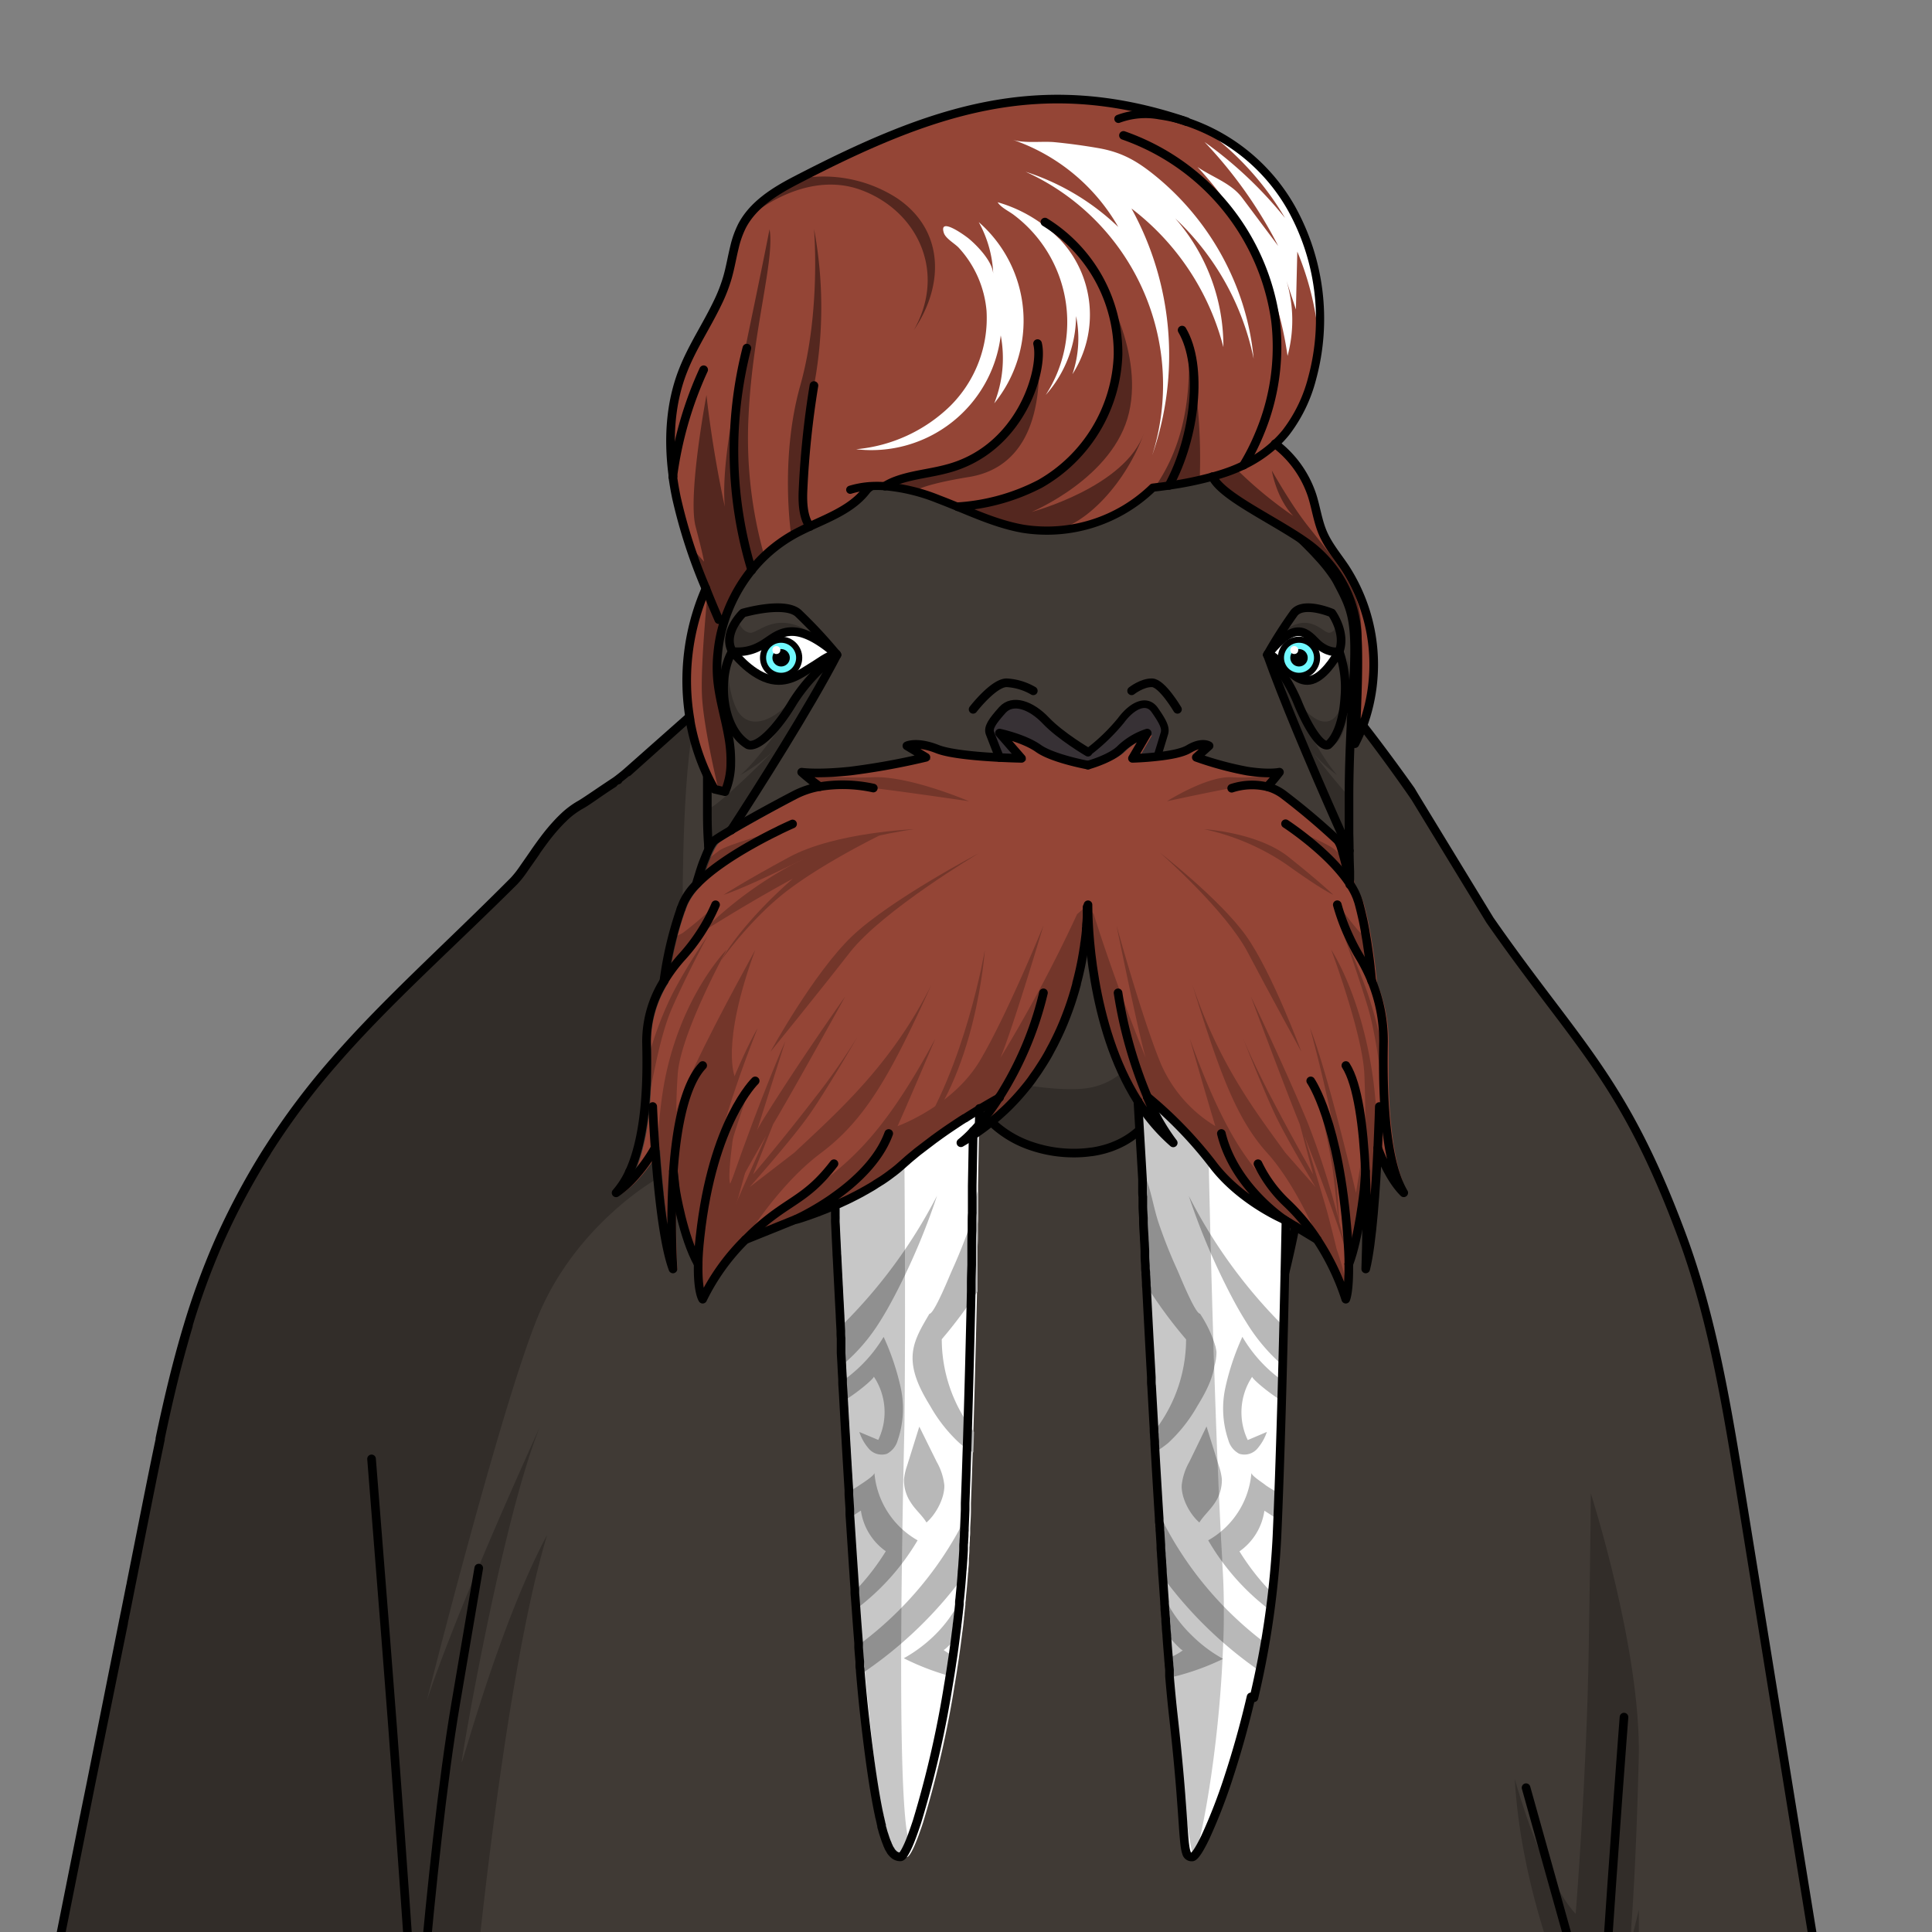 <svg xmlns="http://www.w3.org/2000/svg" viewBox="0 0 432 432">
  <rect x="0" y="0" width="432" height="432" fill="#808080" stroke="none"/>
  <defs>
    <style>.BUNTAI_WALRUS_BODY_BUNTAI_WALRUS_BODY-26_cls-1{isolation:isolate;}.BUNTAI_WALRUS_BODY_BUNTAI_WALRUS_BODY-26_cls-2{fill:#403a35;}.BUNTAI_WALRUS_BODY_BUNTAI_WALRUS_BODY-26_cls-3{opacity:0.22;}.BUNTAI_WALRUS_BODY_BUNTAI_WALRUS_BODY-26_cls-14,.BUNTAI_WALRUS_BODY_BUNTAI_WALRUS_BODY-26_cls-3{mix-blend-mode:multiply;}.BUNTAI_WALRUS_BODY_BUNTAI_WALRUS_BODY-26_cls-10,.BUNTAI_WALRUS_BODY_BUNTAI_WALRUS_BODY-26_cls-12,.BUNTAI_WALRUS_BODY_BUNTAI_WALRUS_BODY-26_cls-13,.BUNTAI_WALRUS_BODY_BUNTAI_WALRUS_BODY-26_cls-4{fill:none;stroke:#000;stroke-linecap:round;stroke-linejoin:round;}.BUNTAI_WALRUS_BODY_BUNTAI_WALRUS_BODY-26_cls-4{stroke-width:1.93px;}.BUNTAI_WALRUS_BODY_BUNTAI_WALRUS_BODY-26_cls-5{fill:#fff;}.BUNTAI_WALRUS_BODY_BUNTAI_WALRUS_BODY-26_cls-6{fill:#b8b8b8;}.BUNTAI_WALRUS_BODY_BUNTAI_WALRUS_BODY-26_cls-7{fill:#373135;}.BUNTAI_WALRUS_BODY_BUNTAI_WALRUS_BODY-26_cls-8{fill:#944536;}.BUNTAI_WALRUS_BODY_BUNTAI_WALRUS_BODY-26_cls-9{fill:#59788a;}.BUNTAI_WALRUS_BODY_BUNTAI_WALRUS_BODY-26_cls-10{stroke-width:1.7px;}.BUNTAI_WALRUS_BODY_BUNTAI_WALRUS_BODY-26_cls-11{fill:#71f9ff;}.BUNTAI_WALRUS_BODY_BUNTAI_WALRUS_BODY-26_cls-12{stroke-width:1.37px;}.BUNTAI_WALRUS_BODY_BUNTAI_WALRUS_BODY-26_cls-13{stroke-width:1.83px;}.BUNTAI_WALRUS_BODY_BUNTAI_WALRUS_BODY-26_cls-14{opacity:0.43;}</style>
  </defs>
  <g class="BUNTAI_WALRUS_BODY_BUNTAI_WALRUS_BODY-26_cls-1">
    <g id="body">
      <path class="BUNTAI_WALRUS_BODY_BUNTAI_WALRUS_BODY-26_cls-2" d="M138.29,174.34l0,0,0,0v0c-.56.57-.89.93-1,1l0,0-.21.13c-1.95,1.27-3.68,2.34-5,3.14l-1.78,1-.24.14-.23.13a18.74,18.74,0,0,0-3.59,2.68l-.18.18-.11.11-.08.08,0,0-.21.2-.28.28-.13.14a42.19,42.19,0,0,0-3.5,4.15l0,0c-.65.86-1.27,1.73-1.86,2.57l0,.05,0,0-.71,1c-.73,1.07-1.42,2.08-2.06,3a21.82,21.82,0,0,1-2.06,2.58l-.12.12C99.92,212,86.69,223.69,75.11,236.93l-.1.12A162.49,162.49,0,0,0,60,257c-.11.15-.2.31-.3.46l0,0,0,.05c-.43.68-.86,1.37-1.28,2.07s-.71,1.18-1.06,1.78-.67,1.14-1,1.72-.67,1.16-1,1.75-.66,1.19-1,1.79l-.3.55c-.23.42-.45.84-.67,1.27l-.12.22-.51,1-.57,1.12-.29.57c-.26.53-.53,1.06-.78,1.61-.5,1-1,2.06-1.48,3.12-.38.82-.74,1.64-1.1,2.47l-.06.14a165.64,165.64,0,0,0-6.38,17.55l0,.13s0,0,0,.06a.24.24,0,0,0,0,.08s0,.1-.05.15-.09.33-.14.49c-.23.78-.46,1.55-.68,2.33-.3,1-.59,2.09-.87,3.13q-.86,3.14-1.63,6.29t-1.48,6.3q-.72,3.19-1.39,6.4a1.84,1.84,0,0,0,0,.25c-.09.42-.18.84-.26,1.26s-.16.75-.23,1.13q-.26,1.17-.48,2.34c-.58,2.76-1.13,5.53-1.69,8.29s-1.05,5.27-1.57,7.91c-.07.32-.13.64-.19,1a.14.14,0,0,0,0,.07l-.18.89c-.06.3-.12.59-.17.89-.18.87-.35,1.75-.52,2.62-.06.26-.11.52-.16.78-.2,1-.4,2-.59,3-.1.47-.19.93-.28,1.4-.05.23-.09.45-.14.68s-.09.43-.13.65c-.08.42-.17.84-.25,1.26s-.16.78-.23,1.17-.15.73-.22,1.09-.13.66-.2,1l-.18.89c0,.14-.06.27-.08.41l-.21,1c0,.18-.07.37-.11.55s-.06.28-.08.42l-.06.29,0,.16L19,405.37c0,.18-.07.37-.11.55l-7,35.06H406.62q-8.58-53-17.17-106.08c-3.24-20-6.53-40.24-13.44-58.79-13.08-35.14-23.45-42.51-42.86-70.37l-16.64-27.29-.05-.08c-.3-.5-.63-1-1-1.6,0,0-1.41-2-3.58-5l-.11-.15c-2.06-2.81-4.78-6.46-7.64-10.1l0,0-.61-.79c-.13-.15-.25-.31-.38-.47l-.13-.17-.12-.14-.62-.78c.06-1.07.11-2.15.18-3.22,0-.56.06-1.1.1-1.65.23-3.47.35-6.28.36-8.63,0-1.67,0-3.11-.14-4.37q-.06-.76-.15-1.44l-.09-.67a21.42,21.42,0,0,0-.66-2.92c-.05-.18-.11-.35-.17-.52-.11-.35-.24-.69-.37-1a48.05,48.05,0,0,0-2.28-4.66c-.12-.24-.26-.48-.41-.73l0-.05c-.14-.24-.3-.48-.47-.72l0-.05c-.17-.25-.35-.51-.55-.77l0,0c-.2-.26-.41-.54-.64-.82h0a73.21,73.21,0,0,0-6.84-7.22c-1.38-1.3-2.79-2.56-4.16-3.74-.21-.53-.42-1-.64-1.56-.07-.15-.14-.29-.2-.44-.16-.36-.33-.71-.49-1-.09-.17-.17-.34-.25-.51l-.39-.73a29.68,29.68,0,0,0-3.53-5.27l-.13-.15c-.24-.28-.49-.56-.74-.82l-.2-.22-.73-.73-.24-.23c-.24-.23-.49-.45-.74-.67l-.25-.22c-.25-.21-.51-.43-.77-.63l-.24-.18c-.27-.21-.54-.42-.82-.61l-.17-.12a28.67,28.67,0,0,0-4.21-2.41l-.06,0-.95-.42-.28-.12c-.29-.13-.6-.25-.9-.36l-.36-.14-.89-.32-.39-.14-.9-.29-.4-.13-.94-.27L264.7,97l-1-.26-.32-.08-1.08-.26-.08,0c-1.72-.39-3.5-.73-5.34-1l-.23,0-1.21-.19-.31-.05-1.2-.19-.33,0-1.26-.19-.23,0-5-.69c-6.27-1.42-13.65-3.54-20.52-2.94a60,60,0,0,0-6.21.5c-.5.06-1,.14-1.48.22h-.06c-2,.3-4,.71-5.88,1.18-9.61,2.38-18,6.48-24.26,9.74-.5.27-1,.54-1.45.82l-.45.27c-.39.24-.77.49-1.14.74l-.47.32-.91.67-.25.19-.24.19c-.3.24-.59.47-.87.72l-.52.45-.71.66-.4.38c-.31.31-.61.61-.9.92l-.17.19-.82.92a1.83,1.83,0,0,1-.13.16l-.26.31,0,0c-.2.25-.4.49-.58.74h0s0,0,0,0a33.13,33.13,0,0,0-4.28,7.42s0,0,0,0l-.22.55s0,0,0,0c-.07.18-.13.34-.18.5s0,0,0,0a13.94,13.94,0,0,0-.44,1.39h0c-1,.65-2,1.29-3,1.94l-.09.06a40.85,40.85,0,0,0-8.24,7.28A26.63,26.63,0,0,0,155.84,145c-.09.69-.15,1.39-.2,2.12,0,.57-.07,1.12-.09,1.66,0,.14,0,.29,0,.43q0,.61,0,1.2v.36c0,.49,0,1,0,1.41a1.93,1.93,0,0,0,0,.24c0,.37,0,.73,0,1.07l0,.43.06.86,0,.38c0,.36.07.7.11,1,0,.18,0,.35.07.53s0,.34.07.5.06.41.1.61,0,.18,0,.27l.09.56-.27.23-.18.15L140.4,172.63l-1.05.64Zm0,0,0,0,0,0v0c-.56.57-.89.93-1,1l0,0-.21.13c-1.95,1.27-3.68,2.34-5,3.14l-1.78,1-.24.14-.23.13a18.74,18.74,0,0,0-3.59,2.68l-.18.18-.11.11-.08.08,0,0-.21.2-.28.28-.13.14a42.19,42.19,0,0,0-3.5,4.15l0,0c-.65.86-1.27,1.73-1.86,2.57l0,.05,0,0-.71,1c-.73,1.07-1.42,2.08-2.06,3a21.82,21.82,0,0,1-2.06,2.58l-.12.12C99.92,212,86.69,223.69,75.11,236.93l-.1.12A162.49,162.49,0,0,0,60,257c-.11.15-.2.31-.3.46l0,0,0,.05c-.43.68-.86,1.37-1.28,2.07s-.71,1.18-1.06,1.78-.67,1.14-1,1.72-.67,1.16-1,1.75-.66,1.19-1,1.79l-.3.55c-.23.42-.45.84-.67,1.27l-.12.22-.51,1-.57,1.12-.29.57c-.26.53-.53,1.06-.78,1.61-.5,1-1,2.06-1.48,3.12-.38.82-.74,1.64-1.1,2.47l-.06.14a165.64,165.64,0,0,0-6.38,17.55l0,.13s0,0,0,.06a.24.24,0,0,0,0,.08s0,.1-.05.15-.09.33-.14.49c-.23.78-.46,1.55-.68,2.33-.3,1-.59,2.09-.87,3.13q-.86,3.14-1.63,6.29t-1.48,6.3q-.72,3.19-1.39,6.4a1.84,1.84,0,0,0,0,.25c-.09.42-.18.84-.26,1.26s-.16.75-.23,1.13q-.26,1.17-.48,2.34c-.58,2.76-1.13,5.53-1.69,8.29s-1.05,5.27-1.57,7.91c-.07.32-.13.64-.19,1a.14.14,0,0,0,0,.07l-.18.89c-.06.3-.12.59-.17.89-.18.87-.35,1.75-.52,2.62-.06.26-.11.52-.16.78-.2,1-.4,2-.59,3-.1.47-.19.93-.28,1.4-.05.23-.09.45-.14.68s-.09.43-.13.65c-.08.42-.17.84-.25,1.26s-.16.78-.23,1.17-.15.73-.22,1.09-.13.66-.2,1l-.18.89c0,.14-.06.27-.08.41l-.21,1c0,.18-.07.37-.11.55s-.06.28-.08.42l-.06.29,0,.16L19,405.37c0,.18-.07.37-.11.55l-7,35.06H406.62q-8.58-53-17.17-106.08c-3.24-20-6.53-40.24-13.44-58.79-13.08-35.14-23.45-42.51-42.86-70.37l-16.64-27.29-.05-.08c-.3-.5-.63-1-1-1.6h-.26c-.45-.72-.94-1.49-1.49-2.31l-.11-.16c-.52-.78-1.09-1.62-1.72-2.51l-.11-.15c-2.07-2.93-4.74-6.48-8.27-10.92-.13-.15-.25-.31-.38-.47l-.13-.17a1.34,1.34,0,0,1-.11-.14h0l-.62-.78c.06-1.07.11-2.15.18-3.22,0-.56.06-1.1.1-1.65.23-3.47.35-6.28.36-8.63,0-1.67,0-3.11-.14-4.37q-.06-.76-.15-1.44l-.09-.67a21.42,21.42,0,0,0-.66-2.92c-.05-.18-.11-.35-.17-.52-.11-.35-.24-.69-.37-1a48.05,48.05,0,0,0-2.28-4.66c-.12-.24-.26-.48-.41-.73l0-.05c-.14-.24-.3-.48-.47-.72l0-.05c-.17-.25-.35-.51-.55-.77l0,0c-.2-.26-.41-.54-.64-.82h0a73.21,73.21,0,0,0-6.84-7.22c-1.38-1.3-2.79-2.56-4.16-3.74-.21-.53-.42-1-.64-1.56-.07-.15-.14-.29-.2-.44-.16-.36-.33-.71-.49-1-.09-.17-.17-.34-.25-.51l-.39-.73a29.68,29.68,0,0,0-3.53-5.27l-.13-.15c-.24-.28-.49-.56-.74-.82l-.2-.22-.73-.73-.24-.23c-.24-.23-.49-.45-.74-.67l-.25-.22c-.25-.21-.51-.43-.77-.63l-.24-.18c-.27-.21-.54-.42-.82-.61l-.17-.12a28.67,28.67,0,0,0-4.21-2.41l-.06,0-.95-.42-.28-.12c-.29-.13-.6-.25-.9-.36l-.36-.14-.89-.32-.39-.14-.9-.29-.4-.13-.94-.27L264.7,97l-1-.26-.32-.08-1.08-.26-.08,0c-1.72-.39-3.5-.73-5.34-1l-.23,0-1.21-.19-.31-.05-1.2-.19-.33,0-1.26-.19-.23,0-5-.69c-6.27-1.42-13.65-3.54-20.52-2.94a60,60,0,0,0-6.21.5c-.5.06-1,.14-1.48.22h-.06c-2,.3-4,.71-5.88,1.18-9.61,2.38-18,6.48-24.26,9.74-.5.27-1,.54-1.45.82l-.45.27c-.39.24-.77.49-1.14.74l-.47.32-.91.67-.25.19-.24.19c-.3.24-.59.47-.87.72l-.52.45-.71.66-.4.38c-.31.31-.61.61-.9.92l-.17.19-.82.92a1.83,1.83,0,0,1-.13.16l-.26.31,0,0c-.2.25-.4.49-.58.74h0s0,0,0,0a33.13,33.13,0,0,0-4.28,7.42s0,0,0,0l-.22.55s0,0,0,0c-.07.18-.13.34-.18.5s0,0,0,0a13.94,13.94,0,0,0-.44,1.39h0c-1,.65-2,1.29-3,1.94l-.09.06a40.85,40.85,0,0,0-8.24,7.28A26.63,26.63,0,0,0,155.84,145c-.09.69-.15,1.39-.2,2.12,0,.57-.07,1.12-.09,1.66,0,.14,0,.29,0,.43q0,.61,0,1.2v.36c0,.49,0,1,0,1.41a1.93,1.93,0,0,0,0,.24c0,.37,0,.73,0,1.07l0,.43.06.86,0,.38c0,.36.07.7.11,1,0,.18,0,.35.07.53s0,.34.07.5.06.41.1.61,0,.18,0,.27l.09.56-.27.23-.18.15L140.4,172.63l-1.05.64Z" />
      <g class="BUNTAI_WALRUS_BODY_BUNTAI_WALRUS_BODY-26_cls-3">
        <path d="M136.86,175.33l15.8,26.89c-1.55,2.74-3.14,15.51-3.26,15.69s-4.62,6.61-4.31,17.29-.58,18.51-6.17,30.3c3.41-2,7.29-8.36,7.29-8.36l.26,6.7S128.64,274,120.25,294.46s-24.87,86-24.87,86,5.3-17.25,25.34-61.41c-8.39,20.62-17.48,73.75-17.48,74.92s8.39-30.76,19.11-50.78C113,374,106.5,441,106.5,441H11.88c-.67,0,6-30.51,7-35.06,0-.18.07-.37.11-.55v0L27.44,363l0-.16.06-.29c0-.14,0-.28.08-.42s.07-.37.11-.55l.21-1c0-.14.05-.27.08-.41l.18-.89c.07-.33.13-.66.2-1s.14-.73.22-1.09.15-.78.23-1.17.17-.84.25-1.26c0-.22.08-.43.13-.65s.09-.45.14-.68c.09-.47.18-.93.28-1.4.19-1,.39-2,.59-3,.05-.26.1-.52.16-.78.17-.87.34-1.75.52-2.62,0-.13.05-.26.08-.39.1-.48.2-1,.29-1.46.06-.32.12-.64.19-1,1.33-6.56,2.76-13.69,4-19.67.08-.42.17-.84.26-1.26a1.84,1.84,0,0,1,0-.25,229.56,229.56,0,0,1,6.19-24.94c0-.05,0-.1.05-.15a.24.24,0,0,1,0-.08s0,0,0-.06l0-.13c1.65-5.16,3.67-10.73,6.38-17.55l.06-.14a120.75,120.75,0,0,1,11.13-21l0-.05,0,0c.1-.15.19-.31.3-.46a231.5,231.5,0,0,1,15-19.95l.1-.12c7.14-8.68,23.31-23.81,32.48-32.84a156.31,156.31,0,0,0,12.1-13.52l0,0,0-.05c2.47-3.07,4.25-5.47,5.38-6.75l.13-.14.28-.28.21-.2,0,0,.08-.08Z" />
        <path d="M348.37,441s-8.39-20.41-9.67-43.24c6.84,23.91,13.63,30.17,13.63,30.17s2.45-30.65,2.91-59,.47-35,.47-35,11.3,35.19,10.72,59.19-1.63,37.05-1.63,37.05l-.24,4.66,1.89-7.81v9l.91,5Z" />
        <path d="M138.29,174.34l0,0,0,0c-.56.57-.89.93-1,1l0,0-.08.35v.07L136,181.25l5.59,22.57,11.06-1.6s-.17-35.06,3.51-43.54l-.27.23-.18.15-16.37,14.21Z" />
        <path d="M218.88,91.74S191.93,100.47,186.4,109a66.34,66.34,0,0,0-7.75,16.37s1.16-12.79,5.41-19.68c-7.56,12.63-8,16.36-9.31,19.68S163.1,140.61,162.63,151,168,169.91,168,169.91s-10.8-7.26-12-12.06-1.78-19.56,5.87-27.25,10-7.8,11.78-10.69,6-12.89,11.66-15.65,20.8-12.76,33.79-12.52Z" />
      </g>
      <path class="BUNTAI_WALRUS_BODY_BUNTAI_WALRUS_BODY-26_cls-4" d="M389.45,334.9c-3.24-20-6.53-40.24-13.44-58.79-13.08-35.14-23.45-42.51-42.86-70.37l-16.64-27.29c-.32-.53-.66-1.09-1-1.68,0,0-6.55-9.32-13.21-17.61.06-1.07.11-2.15.18-3.22,0-.56.06-1.1.1-1.65.23-3.47.35-6.28.36-8.63,0-1.67,0-3.11-.14-4.37q-.06-.76-.15-1.44l-.09-.67a21.42,21.42,0,0,0-.66-2.92c-.05-.18-.11-.35-.17-.52-.11-.35-.24-.69-.37-1a48.05,48.05,0,0,0-2.28-4.66c-.12-.24-.26-.48-.41-.73l0-.05c-.14-.24-.3-.48-.47-.72l0-.05c-.17-.25-.35-.51-.55-.77l0,0c-.2-.26-.41-.54-.64-.82h0a73.21,73.21,0,0,0-6.84-7.22c-1.38-1.3-2.79-2.56-4.16-3.74-.21-.53-.42-1-.64-1.56-.07-.15-.14-.29-.2-.44-.16-.36-.33-.71-.49-1-.09-.17-.17-.34-.25-.51l-.39-.73a29.68,29.68,0,0,0-3.53-5.27l-.13-.15c-.24-.28-.49-.56-.74-.82l-.2-.22-.73-.73-.24-.23c-.24-.23-.49-.45-.74-.67l-.25-.22c-.25-.21-.51-.43-.77-.63l-.24-.18c-.27-.21-.54-.42-.82-.61l-.17-.12a28.67,28.67,0,0,0-4.21-2.41l-.06,0-.95-.42-.28-.12c-.29-.13-.6-.25-.9-.36l-.36-.14-.89-.32-.39-.14-.9-.29-.4-.13-.94-.27L264.7,97l-1-.26-.32-.08-1.08-.26-.08,0c-1.72-.39-3.5-.73-5.34-1l-.23,0-1.21-.19-.31-.05-1.2-.19-.33,0-1.26-.19-.23,0-5-.69c-6.27-1.42-13.65-3.54-20.52-2.94a60,60,0,0,0-6.21.5c-.5.06-1,.14-1.48.22h-.06c-2,.3-4,.71-5.88,1.18-9.61,2.38-18,6.48-24.26,9.74-.5.27-1,.54-1.45.82l-.45.27c-.39.24-.77.49-1.14.74l-.47.32-.91.67-.25.19-.24.19c-.3.24-.59.47-.87.72l-.52.45-.71.66-.4.38c-.31.31-.61.61-.9.92l-.17.19-.82.92a1.83,1.83,0,0,1-.13.16l-.29.34c-.2.25-.4.49-.58.74h0s0,0,0,0a33.13,33.13,0,0,0-4.28,7.42s0,0,0,0l-.22.55s0,0,0,0c-.07.18-.13.34-.18.5s0,0,0,0a13.94,13.94,0,0,0-.44,1.39h0c-1.08.67-2.11,1.33-3.08,2a40.85,40.85,0,0,0-8.24,7.28A26.63,26.63,0,0,0,155.84,145c-.09.69-.15,1.39-.2,2.12,0,.57-.07,1.12-.09,1.66,0,.14,0,.29,0,.43q0,.61,0,1.2v.36c0,.49,0,1,0,1.41a1.93,1.93,0,0,0,0,.24c0,.37,0,.73,0,1.07l0,.43.06.86,0,.38c0,.36.07.7.11,1,0,.18,0,.35.07.53s0,.34.07.5.06.41.1.61,0,.18,0,.27l.09.56-.27.23-15.5,13.72c-.81.71-1.61,1.33-2.11,1.71l0,0,0,0-.44.33c-3.62,2.39-6.53,4.43-7.8,5.19l-.23.13a18.74,18.74,0,0,0-3.59,2.68c-.13.13-.27.25-.4.39l-.21.2-.28.28-.13.14a42.19,42.19,0,0,0-3.5,4.15l0,0c-.65.86-1.27,1.73-1.86,2.57-1,1.48-2,2.88-2.82,4.07a21.82,21.82,0,0,1-2.06,2.58l-.12.12C99.92,212,86.69,223.69,75.11,236.93l-.1.12A162.49,162.49,0,0,0,60,257c-.11.15-.2.31-.3.46a160.2,160.2,0,0,0-10.08,18.65c-.38.82-.74,1.64-1.1,2.47l-.06.14a165.64,165.64,0,0,0-6.38,17.55c-2.52,8.32-4.52,16.82-6.32,25.36a1.84,1.84,0,0,0,0,.25c-.92,4.34-1.79,8.68-2.66,13q-1.91,9.59-3.82,19.18c0,.22-.09.43-.13.65l-.9,4.51-.18.89c0,.14-.06.27-.08.41l-.21,1c0,.18-.07.37-.11.55s-.06.28-.08.42l-.06.29q-4.3,21.54-8.6,43.08l-7,35.06H406.62Q398,387.94,389.45,334.9ZM137.18,175.12l-.21.14c-3.11,2-5.45,3.77-6.75,4.51l-.24.14-.23.13a18.74,18.74,0,0,0-3.59,2.68l-.18.18-.11.11-.08.08,0,0-.21.2-.28.28-.13.14a42.19,42.19,0,0,0-3.5,4.15l0,0c-.65.86-1.27,1.73-1.86,2.57l0,.05c-1,1.46-2,2.84-2.79,4a21.82,21.82,0,0,1-2.06,2.58l-.12.12C99.92,212,86.69,223.69,75.11,236.93l-.1.12A162.49,162.49,0,0,0,60,257c-.11.15-.2.31-.3.46l0,0,0,.05c-.43.68-.86,1.37-1.28,2.07s-.71,1.18-1.06,1.78a159.15,159.15,0,0,0-7.69,14.72c-.38.82-.74,1.64-1.1,2.47l-.06.14a165.64,165.64,0,0,0-6.38,17.55l0,.13s0,0,0,.06c-.3,1-.6,2-.89,3.05s-.59,2.09-.87,3.13q-.86,3.14-1.63,6.29t-1.48,6.3q-.72,3.19-1.39,6.4a1.84,1.84,0,0,0,0,.25c-.09.42-.18.84-.26,1.26-.83,3.92-1.61,7.84-2.4,11.76-.88,4.44-1.78,8.89-2.65,13.34-.06.26-.11.52-.16.78-.2,1-.4,2-.59,3-.1.47-.19.93-.28,1.4-.05.23-.09.45-.14.68s-.09.43-.13.65c-.08.42-.17.84-.25,1.26s-.16.78-.23,1.17-.15.73-.22,1.09-.13.66-.2,1l-.18.89c0,.14-.06.27-.08.41l-.21,1c0,.18-.07.37-.11.55s-.06.28-.08.42l-.06.29,0,.16L19,405.37c0,.18-.07.37-.11.55l-7,35.06H406.62q-8.58-53-17.17-106.08c-3.24-20-6.53-40.24-13.44-58.79-13.08-35.14-23.45-42.51-42.86-70.37l-16.64-27.29c-.32-.53-7.58-11-14.24-19.29.06-1.07.11-2.15.18-3.22,0-.56.06-1.1.1-1.65.23-3.47.35-6.28.36-8.63,0-1.67,0-3.11-.14-4.37q-.06-.76-.15-1.44l-.09-.67a21.42,21.42,0,0,0-.66-2.92c-.05-.18-.11-.35-.17-.52-.11-.35-.24-.69-.37-1a48.05,48.05,0,0,0-2.28-4.66c-.12-.24-.26-.48-.41-.73l0-.05c-.14-.24-.3-.48-.47-.72l0-.05c-.17-.25-.35-.51-.55-.77l0,0c-.2-.26-.41-.54-.64-.82h0a73.21,73.21,0,0,0-6.84-7.22c-1.38-1.3-2.79-2.56-4.16-3.74-.21-.53-.42-1-.64-1.56-.07-.15-.14-.29-.2-.44-.16-.36-.33-.71-.49-1-.09-.17-.17-.34-.25-.51l-.39-.73a29.68,29.68,0,0,0-3.53-5.27l-.13-.15c-.24-.28-.49-.56-.74-.82l-.2-.22-.73-.73-.24-.23c-.24-.23-.49-.45-.74-.67l-.25-.22c-.25-.21-.51-.43-.77-.63l-.24-.18c-.27-.21-.54-.42-.82-.61l-.17-.12a28.67,28.67,0,0,0-4.21-2.41l-.06,0-.95-.42-.28-.12c-.29-.13-.6-.25-.9-.36l-.36-.14-.89-.32-.39-.14-.9-.29-.4-.13-.94-.27L264.7,97l-1-.26-.32-.08-1.08-.26-.08,0c-1.72-.39-3.5-.73-5.34-1l-.23,0-1.21-.19-.31-.05-1.2-.19-.33,0-1.26-.19-.23,0-5-.69c-6.27-1.42-13.65-3.54-20.52-2.94a60,60,0,0,0-6.21.5c-.5.06-1,.14-1.48.22h-.06c-2,.3-4,.71-5.88,1.18-9.61,2.38-18,6.48-24.26,9.74-.5.27-1,.54-1.45.82l-.45.27c-.39.24-.77.49-1.14.74l-.47.32-.91.67-.25.19-.24.19c-.3.24-.59.47-.87.72l-.52.45-.71.66-.4.38c-.31.31-.61.61-.9.92l-.17.19-.82.92a1.83,1.83,0,0,1-.13.16l-.26.31,0,0c-.2.25-.4.49-.58.74h0s0,0,0,0a33.13,33.13,0,0,0-4.28,7.42s0,0,0,0l-.22.55s0,0,0,0c-.07.18-.13.34-.18.5s0,0,0,0a13.94,13.94,0,0,0-.44,1.39h0c-1,.65-2,1.29-3,1.94l-.09.06a40.85,40.85,0,0,0-8.24,7.28A26.63,26.63,0,0,0,155.84,145c-.09.69-.15,1.39-.2,2.12,0,.57-.07,1.12-.09,1.66,0,.14,0,.29,0,.43q0,.61,0,1.2v.36c0,.49,0,1,0,1.41a1.93,1.93,0,0,0,0,.24c0,.37,0,.73,0,1.07l0,.43.06.86,0,.38c0,.36.07.7.11,1,0,.18,0,.35.07.53s0,.34.07.5.06.41.1.61,0,.18,0,.27l.09.56-.27.23-.18.15L140.4,172.63m-2.18,1.78v0l0,0,0,0" />
      <polyline class="BUNTAI_WALRUS_BODY_BUNTAI_WALRUS_BODY-26_cls-4" points="341.23 399.73 346.65 419.09 352.78 440.98" />
      <path class="BUNTAI_WALRUS_BODY_BUNTAI_WALRUS_BODY-26_cls-4" d="M359.07,441c1.62-25.38,4.06-57.05,4.06-57.05" />
      <path class="BUNTAI_WALRUS_BODY_BUNTAI_WALRUS_BODY-26_cls-4" d="M94.77,441c1.57-17.37,4.11-42.39,7.16-60.27l5.12-30.1" />
      <path class="BUNTAI_WALRUS_BODY_BUNTAI_WALRUS_BODY-26_cls-4" d="M83.08,326.21s.06.92,3.19,40.35c2,25.22,4.12,55.1,5.45,74.42" />
      <path class="BUNTAI_WALRUS_BODY_BUNTAI_WALRUS_BODY-26_cls-5" d="M287.54,273v0c0,.93,0,1.87-.05,2.82,0,1.91-.08,3.87-.12,5.87,0,1-.05,2-.07,3v0c-.08,3.79-.17,7.7-.27,11.65,0,1.24-.06,2.49-.1,3.75s-.05,2.4-.08,3.61a.49.49,0,0,1,0,.12v.06c0,.15,0,.29,0,.44,0,.32,0,.65,0,1l-.09,3.34c0,.93-.05,1.86-.08,2.79,0,.54,0,1.07,0,1.61a1.48,1.48,0,0,1,0,.21c-.21,7.51-.45,14.86-.7,21.62q-.09,2.22-.18,4.35c0,.69,0,1.38-.08,2.05s-.07,1.59-.1,2.36c0,1.18-.12,2.35-.2,3.53v.07q-.22,3.33-.56,6.63c-.06.52-.11,1-.17,1.55,0,.29-.06.58-.11.87,0,.48-.1,1-.16,1.44,0,.16-.05.32-.07.48-.07.6-.15,1.2-.23,1.8-.35,2.55-.75,5.07-1.18,7.53-.09.5-.17,1-.26,1.49v0c0,.15-.05.29-.08.44-.1.58-.21,1.15-.32,1.72,0,.21-.08.41-.13.62l-.15.76c0,.26-.1.52-.15.78s-.05.23-.08.34c-.05.29-.11.59-.18.89q-.53,2.56-1.11,5h0v0c-1.51,6.48-3.2,12.4-4.86,17.49A121.9,121.9,0,0,1,270.14,411c-1.36,2.8-2.42,4.36-2.95,4.36a1.19,1.19,0,0,1-1.27-.93c-.44-1.21-.57-3.81-.95-9.16-.08-1.09-.17-2.29-.27-3.62a.13.13,0,0,0,0-.06c-.34-4.41-.86-10.2-1.71-17.78-.28-2.48-.57-5.47-.86-8.86v0c0-.06,0-.13,0-.19l0-.34c0-.06,0-.12,0-.18a1.11,1.11,0,0,0,0-.17c0-.13,0-.26,0-.39a.76.76,0,0,0,0-.15c0-.45-.08-.92-.12-1.38,0-.17,0-.35,0-.53s0-.26,0-.39v0l-.06-.8c-.12-1.4-.23-2.85-.34-4.34a1.94,1.94,0,0,1,0-.24c-.05-.67-.1-1.35-.15-2,0-.45-.07-.92-.1-1.39a3,3,0,0,1,0-.31c-.05-.51-.09-1-.12-1.57,0-.38-.06-.76-.08-1.15l-.06-.75h0c0-.11,0-.21,0-.32-.12-1.62-.23-3.28-.35-5-.05-.73-.1-1.47-.14-2.22l-.12-1.71c0-.08,0-.15,0-.23l0-.51c0-.38-.05-.76-.08-1.15v0c0-.49-.07-1-.1-1.49l0-.43q-.09-1.45-.18-2.94c0-.36-.05-.73-.07-1.09s0-.53-.05-.79-.05-.69-.07-1v-.08l-.12-1.88c-.3-4.89-.6-9.87-.88-14.81l0-.47c0-.57-.07-1.14-.1-1.7,0-.38-.05-.75-.06-1.13a.34.34,0,0,1,0-.1c-.19-3.23-.36-6.44-.54-9.57,0-.42-.05-.83-.06-1.25,0-.08,0-.14,0-.19s0-.15,0-.15l0-.34c-.4-7.18-.76-14-1.07-20,0-.41-.05-.81-.06-1.21l-.09-1.54c0-.34,0-.68-.05-1s0-.82-.06-1.23c0-.73-.08-1.46-.11-2.17,0-.09,0-.18,0-.28s0-.29,0-.44,0-.26,0-.39c0-.56-.06-1.1-.08-1.64s0-.86-.07-1.28c-.06-1.31-.13-2.55-.18-3.69,0,0,0-.07,0-.1l0-.65c0-1-.09-1.87-.13-2.69a2.18,2.18,0,0,1,0-.25l0-.53c0-.26,0-.52,0-.76V268s0,0,0,0,0-.24,0-.36c0-.51,0-1-.07-1.38,0-.17,0-.33,0-.48s0-.4,0-.58,0-.41,0-.58,0-.19,0-.27,0-.08,0-.11c0-.32,0-.48,0-.48l-.08-1.35-.57-9.7-.38-6.46q.19.31.42.63l.26.4a1.19,1.19,0,0,0,.16.23l.31.45.23.32.06.08.12.17.05.07c.15.21.29.43.46.64l.57.74c.28.36.57.72.87,1.07l.09.11c.11.14.23.27.35.41a.17.17,0,0,0,.06.06h0l.8.91.84.88.38.37.11.12c.19.18.4.36.59.55s.39.37.6.55l.08.08v0l.19.16a1.54,1.54,0,0,0,.19.17h0l0,0,0,0L262,255a1.81,1.81,0,0,1-.18-.23l-.2-.27h0l-.38-.54v0c-.12-.17-.25-.35-.37-.54s-.18-.27-.27-.41l-.18-.28a.64.64,0,0,1-.08-.14l-.1-.17-.14-.22a1,1,0,0,0-.1-.17l-.12-.2-.35-.6-.14-.25-.12-.21c-.15-.27-.3-.54-.44-.82l-.16-.31c-.2-.37-.39-.76-.59-1.15a1.15,1.15,0,0,1-.12-.25h0q-.21-.41-.39-.81c-.1-.19-.19-.39-.27-.58l0-.07a1,1,0,0,0-.07-.15l-.05-.1a1.11,1.11,0,0,0-.07-.16.18.18,0,0,1,0-.1h0c-.15-.32-.29-.64-.42-1h0v0c.05,0,.49.4,1.2,1l.48.41.19.17.14.12a.53.53,0,0,0,.12.1c1.25,1.1,2.95,2.65,4.82,4.52,1,1,2.11,2.16,3.2,3.37q.26.3.54.6s0,0,0,0c.67.76,1.34,1.56,2,2.37.26.3.49.6.74.9l.06.1.07.09c.1.13.21.26.3.39l0,0,.56.73c.19.26.39.51.59.76s.37.47.56.69.39.45.58.67a.64.64,0,0,0,.14.15l0,0,.57.61a39.06,39.06,0,0,0,3,2.82l1,.83c.67.53,1.34,1,2,1.5l1.17.8.07.05a48.62,48.62,0,0,0,5.42,3.12l.85.39,0,0,.07,0Z" />
      <path class="BUNTAI_WALRUS_BODY_BUNTAI_WALRUS_BODY-26_cls-5" d="M219,247.83v0c0,.21,0,.43,0,.65s0,.45,0,.68,0,.46,0,.7c0,.48,0,1,0,1.5v0h0l-.59.66a.52.52,0,0,1-.1.11l-.31.34-.8.84c-.78.79-1.57,1.51-2.36,2.17l.07,0a0,0,0,0,0,0,0c1.42-.82,2.76-1.69,4-2.6v0c-.06,3.47-.13,7.6-.22,12.21,0,.28,0,.57,0,.86v.29q0,.75,0,1.53c0,.68,0,1.37,0,2.07v.23c0,.28,0,.57,0,.85v.23a.28.28,0,0,1,0,.13c0,.77,0,1.55-.05,2.33l0,1.27c0,.14,0,.27,0,.41,0,1.16,0,2.35-.07,3.54a1.34,1.34,0,0,1,0,.2c0,.34,0,.67,0,1,0,.18,0,.36,0,.55,0,.69,0,1.38,0,2.08v.19c0,1.37-.06,2.77-.1,4.17,0,.19,0,.38,0,.57l0,1.12c-.23,10.26-.5,21.13-.82,31.42q-.06,2.32-.15,4.59c-.12,3.94-.25,7.76-.39,11.4h0c0,.36,0,.71,0,1.06h0c0,.15,0,.29,0,.44,0,1.39-.11,2.76-.17,4.09v0a.34.34,0,0,1,0,.1c0,.16,0,.32,0,.48,0,.41,0,.82-.05,1.22s0,1-.08,1.46c0,.33,0,.66-.05,1,0,.17,0,.34,0,.51,0,.66-.07,1.32-.12,2,0,.27,0,.53,0,.8,0,.52-.06,1-.11,1.54,0,.29,0,.58-.07.87-.11,1.69-.26,3.37-.43,5l-.06.66c0,.34-.06.68-.1,1a.17.17,0,0,1,0,.07c0,.14,0,.27,0,.41-.07.66-.15,1.3-.22,2,0,.29-.06.57-.1.86,0,0,0,.05,0,.08,0,.32-.07.64-.1,1s-.07.63-.11.95c-.06.48-.12,1-.19,1.45-.22,1.81-.46,3.61-.72,5.37h0c0,.2-.05.4-.08.59v0l-.3,2c-.09.62-.19,1.23-.29,1.83h0c-.11.7-.22,1.39-.34,2.07a229.26,229.26,0,0,1-7,30.44l-.18.54c-.11.36-.23.7-.34,1l-.18.51c-.44,1.25-.86,2.32-1.24,3.19a.08.08,0,0,1,0,0s0,0,0,0c-.73,1.65-1.33,2.55-1.74,2.55a2.28,2.28,0,0,1-1.66-.71,3.08,3.08,0,0,1-.24-.26A2.19,2.19,0,0,1,200,414a1.82,1.82,0,0,1-.15-.23l-.15-.22s0,0,0-.09l-.06-.1-.09-.16a.3.3,0,0,0,0-.08h0a.41.41,0,0,1-.05-.09.89.89,0,0,1-.08-.17l-.13-.27h0a.3.3,0,0,1,0-.08c-.15-.36-.31-.76-.48-1.22-.05-.14-.09-.28-.14-.43a2.4,2.4,0,0,1-.12-.38.64.64,0,0,1-.06-.16l-.06-.17c-.09-.29-.18-.6-.26-.92a0,0,0,0,1,0,0c0-.07,0-.16-.07-.24s-.08-.29-.12-.44a.83.83,0,0,1,0-.15l0-.1v0c0-.16-.08-.33-.13-.5h0c0-.14-.07-.29-.11-.44s-.11-.49-.17-.75-.08-.3-.11-.46v0a.13.13,0,0,0,0-.06c0-.17-.08-.34-.12-.52-1-4.72-2-11.62-3.17-21.67-.31-2.72-.63-6-.95-9.76,0-.32-.06-.64-.08-1s0-.37-.05-.56,0-.34,0-.51l0-.38c-.09-1-.18-2.08-.26-3.17a2.28,2.28,0,0,1,0-.26l0-.3,0-.45h0c-.2-2.49-.4-5.12-.59-7.86l-.06-.76c0-.45-.07-.91-.1-1.37s-.06-.93-.1-1.41a.92.92,0,0,0,0-.16l0-.41v-.07c-.05-.8-.11-1.6-.17-2.41s-.11-1.69-.17-2.55c-.23-3.42-.46-6.93-.69-10.5,0-.28,0-.56-.05-.83s0-.46,0-.69a0,0,0,0,1,0,0c0-.06,0-.13,0-.2s0-.18,0-.27a.41.41,0,0,0,0-.11c0-.11,0-.23,0-.34l-.06-.95c0-.28,0-.58-.06-.87a.21.21,0,0,0,0-.08c0-.5-.06-1-.09-1.57,0-.24,0-.48,0-.72-.44-7.11-.86-14.31-1.24-21.26l-.06-1c0-.66-.08-1.32-.11-2l0-.57c-.07-1.1-.13-2.2-.18-3.28l-.06-1.06-.09-1.55,0-.65c0-.13,0-.26,0-.38s0-.42,0-.63v0c0-.24,0-.48,0-.72s0-.61,0-.92-.05-.76-.06-1.14c0-.12,0-.24,0-.35a.92.92,0,0,1,0-.16c-.06-1.08-.12-2.14-.17-3.19v0c0-.07,0-.13,0-.2-.1-1.89-.2-3.73-.29-5.51-.08-1.52-.15-3-.23-4.41,0-.88-.08-1.75-.13-2.59,0-.55,0-1.09-.08-1.62q-.08-1.59-.15-3.06-.09-2-.18-3.81c0-.19,0-.39,0-.58a5.17,5.17,0,0,0,0-.57s0,0,0,0a.09.09,0,0,0,0-.07c0-.11,0-.22,0-.33l0-.67c0-.15,0-.29,0-.42a.22.22,0,0,1,0-.08v0c0-.18,0-.34,0-.48s0-.13,0-.19,0-.21,0-.27,0-.14,0-.14v0l.23-.1.18-.08c1.34-.59,2.74-1.25,4.18-2s2.89-1.56,4.32-2.45l.05,0c.55-.33,1.1-.68,1.63-1s1-.71,1.52-1.07l.08-.06.39-.29.08-.06.39-.29a.61.61,0,0,0,.16-.12l.58-.48.36-.3.2-.16a.87.87,0,0,1,.11-.09l.67-.59c.37-.34.76-.67,1.14-1l0,0h0c.22-.19.45-.39.68-.57,1.56-1.33,3.19-2.6,4.81-3.79l.08-.06c1.4-1,2.8-2,4.14-2.91a1.37,1.37,0,0,0,.2-.13l.17-.12c.61-.41,1.22-.81,1.8-1.18l.32-.21C216.62,249.29,217.88,248.5,219,247.83Z" />
      <path class="BUNTAI_WALRUS_BODY_BUNTAI_WALRUS_BODY-26_cls-6" d="M195.38,307.8a14.33,14.33,0,0,1,1,14.17l-4.24-1.78a11.09,11.09,0,0,0,2.16,3.78,3.83,3.83,0,0,0,4,1.11,4.88,4.88,0,0,0,2.42-3,21.94,21.94,0,0,0,.68-11.81,56.07,56.07,0,0,0-3.82-11.34,31.79,31.79,0,0,1-5.49,6.84,34,34,0,0,1-3.32,2.76l0,.57c0,.26,0,.53,0,.78s.05.79.07,1.19c0,.67.08,1.33.12,2C192.27,311,195.57,308.08,195.38,307.8Z" />
      <path class="BUNTAI_WALRUS_BODY_BUNTAI_WALRUS_BODY-26_cls-6" d="M209.09,365.54a32.17,32.17,0,0,1-7,5.25A56.39,56.39,0,0,0,213.26,375s0-.08,0-.11c.22-1.36.43-2.75.64-4.14l0-.18a13.51,13.51,0,0,1-2.94-1.65c.2.15,1.91-1.55,3.65-3.74.07-.48.13-1,.19-1.44.08-.64.14-1.27.21-1.91,0,0,0-.05,0-.08,0-.3.07-.58.1-.86.08-.73.16-1.44.24-2.15,0-.08,0-.15,0-.22a.19.19,0,0,0,0-.08l.09-.85c0-.27.05-.54.07-.81a8.39,8.39,0,0,0-1.67,2.61A29.37,29.37,0,0,1,209.09,365.54Z" />
      <path class="BUNTAI_WALRUS_BODY_BUNTAI_WALRUS_BODY-26_cls-6" d="M196.69,295.59c1.28-2,2.44-4.12,3.55-6.24a151.2,151.2,0,0,0,9.29-22,114.39,114.39,0,0,1-21.43,29.16c0,.42,0,.84.06,1.27,0,.09,0,.2,0,.3v0l.06,1.13c0,.31,0,.62,0,.94s.05.91.07,1.37c0,.12,0,.25,0,.38l.09,1.54c0,.4,0,.83.06,1.25,0,.14,0,.31,0,.47A40.88,40.88,0,0,0,196.69,295.59Z" />
      <path class="BUNTAI_WALRUS_BODY_BUNTAI_WALRUS_BODY-26_cls-6" d="M218.68,266v.29q0,.75,0,1.53c0,.68,0,1.37,0,2.07v.23c0,.23,0,.47,0,.71a.66.66,0,0,0,0,.14v.23a.28.28,0,0,1,0,.13c0,.77,0,1.55-.05,2.33l0,1.27c0,.14,0,.27,0,.41l0,1.16c0,.85,0,1.71-.05,2.58,0,.34,0,.67,0,1,0,.18,0,.36,0,.55,0,.69,0,1.38,0,2.08v.19c0,.6,0,1.2,0,1.81l0,1.22c0,.38,0,.76,0,1.14,0,.19,0,.38,0,.57l0,1.12a105.14,105.14,0,0,1-8,10.7,33.61,33.61,0,0,0,7.21,20.72q-.06,2.32-.15,4.59a16.49,16.49,0,0,1-3.15-2.14,34,34,0,0,1-6.47-8.21c-2.25-3.67-4.4-7.79-3.89-12.07.37-3.11,2.11-5.87,3.69-8.58,1.1,0,4.56-8.67,5.1-9.83q2.29-5.06,4.1-10.3C217.46,271.17,218,268.51,218.68,266Z" />
      <path class="BUNTAI_WALRUS_BODY_BUNTAI_WALRUS_BODY-26_cls-6" d="M203.68,336c1,1.6,2.53,2.84,3.48,4.43,2.14-1.84,4.05-5.43,4-8.3a13.46,13.46,0,0,0-1.7-5.24L205.56,319c-.92,2.93-1.83,5.86-2.75,8.79a13,13,0,0,0-.67,2.94A8.82,8.82,0,0,0,203.68,336Z" />
      <path class="BUNTAI_WALRUS_BODY_BUNTAI_WALRUS_BODY-26_cls-6" d="M213.81,343.27a78.25,78.25,0,0,1-6.11,9.18,79.6,79.6,0,0,1-15.2,15c0,.15,0,.3,0,.44s0,.38.05.57c0,.68.11,1.37.17,2,.09,1.23.2,2.4.29,3.55a91.58,91.58,0,0,0,23-22.35c0-.3.05-.58.07-.87,0-.52.08-1,.11-1.54,0-.27,0-.53,0-.8.05-.66.09-1.31.12-2l0-.51c0-.33,0-.66.05-1,0-.49.06-1,.08-1.47,0-.08,0-.16,0-.24,0-.31,0-.65,0-1,0-.15,0-.31,0-.48,0-.79.07-1.58.11-2.39v-.13c0-.55.05-1.11.07-1.69,0-.06,0-.12,0-.18s0-.19,0-.28c-.17.47-.33.92-.48,1.23C215.54,340.09,214.7,341.69,213.81,343.27Z" />
      <path class="BUNTAI_WALRUS_BODY_BUNTAI_WALRUS_BODY-26_cls-6" d="M205.18,344.42a19.17,19.17,0,0,1-9.66-15.07c0,.63-2.8,2.37-3.3,2.72a22.51,22.51,0,0,1-2.05,1.26l.06,1c.05.71.09,1.4.13,2.1,0,.2,0,.42,0,.63s0,.19,0,.27a4,4,0,0,1,0,.48h0a.38.38,0,0,1,0,.1c0,.34,0,.67.07,1,0,.08,0,.14,0,.2l2.07-1.34a13.47,13.47,0,0,0,5.57,9.09,52.79,52.79,0,0,1-6.56,8.54c0,.23,0,.44,0,.65,0,.44.06.86.09,1.31a.28.28,0,0,1,0,.1l.09,1.2a.31.31,0,0,0,0,.1,2,2,0,0,0,0,.24c0,.2,0,.38,0,.59A52.91,52.91,0,0,0,205.18,344.42Z" />
      <path class="BUNTAI_WALRUS_BODY_BUNTAI_WALRUS_BODY-26_cls-6" d="M277.8,298.92A56.1,56.1,0,0,0,274,310.26a21.94,21.94,0,0,0,.68,11.81,4.86,4.86,0,0,0,2.43,3,3.82,3.82,0,0,0,4-1.11,11.28,11.28,0,0,0,2.17-3.78L279,322a14.36,14.36,0,0,1,1-14.17c-.2.28,3.28,3.37,6.63,5.42a1.55,1.55,0,0,0,0-.21c0-.66,0-1.33,0-2,0-.46,0-.93,0-1.39,0-.29,0-.57,0-.85,0-.06,0-.13,0-.19a31.14,31.14,0,0,1-3.43-2.84A31.79,31.79,0,0,1,277.8,298.92Z" />
      <path class="BUNTAI_WALRUS_BODY_BUNTAI_WALRUS_BODY-26_cls-6" d="M262.12,375v0s0-.09,0-.13v-.06l0-.34c0-.06,0-.12,0-.18a1.11,1.11,0,0,0,0-.17c0-.13,0-.26,0-.39a.76.76,0,0,0,0-.15c0-.45-.08-.92-.12-1.38,0-.17,0-.35,0-.53s0-.26,0-.39v0l-.06-.8,0,0a13.58,13.58,0,0,0,2.56-1.47c-.17.12-1.42-1.07-2.86-2.76l-.07-.09a1.94,1.94,0,0,1,0-.24c-.05-.67-.1-1.35-.15-2,0-.45-.07-.92-.1-1.39a3,3,0,0,1,0-.31c-.05-.51-.09-1-.12-1.57,0-.38-.06-.76-.08-1.15l-.06-.75h0c0-.11,0-.21,0-.32,0,.09.09.17.13.26.15.28.29.58.45.85a29,29,0,0,0,4.85,6.14,31.56,31.56,0,0,0,7,5.25A56,56,0,0,1,262.12,375Z" />
      <path class="BUNTAI_WALRUS_BODY_BUNTAI_WALRUS_BODY-26_cls-6" d="M265.81,267.39a151.25,151.25,0,0,0,9.3,22c1.1,2.12,2.27,4.22,3.55,6.24a41.15,41.15,0,0,0,8.15,9.68c0-.15,0-.29,0-.43,0-.33,0-.66,0-1v-.05l0-1.37c0-.27,0-.56,0-.83,0-.51,0-1,0-1.53l0-1.15c0-.24,0-.49,0-.73,0-.07,0-.15,0-.24s0-.33,0-.5,0-.22,0-.33c0-.27,0-.54,0-.8A114.1,114.1,0,0,1,265.81,267.39Z" />
      <path class="BUNTAI_WALRUS_BODY_BUNTAI_WALRUS_BODY-26_cls-6" d="M271.54,305.48c-.49,3.15-2.12,6.16-3.82,8.92a33.77,33.77,0,0,1-6.47,8.21,16.61,16.61,0,0,1-2.48,1.76l-.08.05q-.06-.74-.09-1.47l0-.47c0-.57-.07-1.14-.1-1.7,0-.35,0-.69-.05-1a162333885878.59,162333885878.59,0,0,0,0-.2l.07-.09a33.45,33.45,0,0,0,6.69-20,101.79,101.79,0,0,1-8.37-11.27l-.1-.15c0-.41-.05-.81-.06-1.21l-.06-1.12,0-.42c0-.34,0-.68-.05-1s0-.82-.06-1.23c0-.73-.08-1.46-.11-2.17,0-.09,0-.18,0-.28s0-.29,0-.44,0-.26,0-.39c0-.56-.06-1.1-.08-1.64s0-.86-.07-1.28c-.06-1.31-.13-2.55-.18-3.69,0,0,0-.07,0-.1l0-.65c0-1-.09-1.87-.13-2.69a2.18,2.18,0,0,1,0-.25l0-.53c0-.26,0-.52,0-.76V268a.17.17,0,0,1,0-.07c0-.1,0-.2,0-.29,0-.51,0-1-.07-1.38,0-.17,0-.33,0-.48s0-.4,0-.58,0-.41,0-.58,0-.19,0-.27,0-.08,0-.11c0-.32,0-.48,0-.48l-.08-1.35a2,2,0,0,1,.14.29,1.69,1.69,0,0,1,.13.27c1.37,3.33,1.89,7.21,3.07,10.65a109.82,109.82,0,0,0,4.1,10.3c.53,1.16,4,9.83,5.1,9.83a27.56,27.56,0,0,1,3.47,7.37,12.23,12.23,0,0,1,.21,1.21A11.44,11.44,0,0,1,271.54,305.48Z" />
      <path class="BUNTAI_WALRUS_BODY_BUNTAI_WALRUS_BODY-26_cls-6" d="M264.23,332.13c-.1,2.87,1.81,6.46,3.95,8.3,1-1.59,2.47-2.83,3.49-4.43a9,9,0,0,0,1.54-5.31,13.63,13.63,0,0,0-.68-2.94c-.92-2.93-1.83-5.86-2.75-8.79-1.28,2.64-2.56,5.29-3.85,7.93A13.46,13.46,0,0,0,264.23,332.13Z" />
      <path class="BUNTAI_WALRUS_BODY_BUNTAI_WALRUS_BODY-26_cls-6" d="M282.85,367.5c-.09.5-.17,1-.26,1.49v0c0,.15-.05.29-.08.44-.1.58-.21,1.15-.32,1.72,0,.21-.08.41-.13.62l-.15.76c-.08.38-.15.75-.23,1.12a91.6,91.6,0,0,1-21-20.15l-.15-.19c-.05-.73-.1-1.47-.14-2.22s-.09-1.29-.13-1.94l0-.51c0-.38-.05-.76-.08-1.15v0c0-.49-.07-1-.1-1.49l0-.43c0-.25,0-.5,0-.76,0-.07,0-.13,0-.2,0-.65-.09-1.31-.13-2,0-.36-.05-.73-.07-1.09s0-.53-.05-.79-.05-.69-.07-1v-.08l.15.3c.57,1.13,1.16,2.24,1.78,3.33a80.52,80.52,0,0,0,6.11,9.19,80.13,80.13,0,0,0,15.21,15Z" />
      <path class="BUNTAI_WALRUS_BODY_BUNTAI_WALRUS_BODY-26_cls-6" d="M279.82,329.34a19.12,19.12,0,0,1-9.66,15.08A52.47,52.47,0,0,0,284,360.05q.11-.68.18-1.32c.06-.38.1-.75.15-1.13a.49.49,0,0,0,0-.12l.15-1.23a53.56,53.56,0,0,1-7.33-9.36,13.4,13.4,0,0,0,5.57-9.09c1,.63,2,1.28,2.95,1.93,0-.32,0-.65.05-1l0-.69,0-.69c0-.1,0-.21,0-.31h0c0-.35,0-.68,0-1,0-.18,0-.35,0-.51a1.27,1.27,0,0,1,0-.2c0-.52,0-1.05.05-1.58a24.62,24.62,0,0,1-2.8-1.67C282.62,331.72,279.82,330,279.82,329.34Z" />
      <path class="BUNTAI_WALRUS_BODY_BUNTAI_WALRUS_BODY-26_cls-7" d="M243.28,168.19a43.24,43.24,0,0,0,7.36-7.08c2.59-3.49,5.79-4.89,7.56-2.36s2.52,3.95,2.18,5.17c-.29,1-1.33,4.36-1.6,5.25-2.94.34-5.56.4-5.56.4l3.3-5.65a15.71,15.71,0,0,0-5.83,3.44c-2.14,2.27-7.41,3.72-7.41,3.72s-7.87-1.45-11.07-3.72-8.71-3.44-8.71-3.44l4.92,5.65s-2.09,0-4.92-.18c0,0-1.72-4.26-2.15-5.47s.52-2.63,2.79-5.17,6.38-1.13,9.7,2.36S243.28,168.19,243.28,168.19Z" />
      <path class="BUNTAI_WALRUS_BODY_BUNTAI_WALRUS_BODY-26_cls-8" d="M313.88,266.73a13.12,13.12,0,0,1-1-1.17l-.54-.69-.05-.07-.49-.71c-.18-.25-.35-.52-.51-.79s-.35-.59-.52-.89-.43-.77-.63-1.16c-.41-.78-.78-1.57-1.12-2.34-.14-.31-.27-.62-.39-.92s-.34-.81-.49-1.19h0l0-.08c-.09,2-.21,4.12-.35,6.34-.05.71-.09,1.44-.14,2.17l0,.47c0,.62-.08,1.24-.13,1.86a1.09,1.09,0,0,0,0,.18c0,.29-.05.58-.07.87-.25,3.16-.54,6.28-.9,9a0,0,0,0,1,0,0l-.09.68c-.06.47-.13.94-.2,1.39l-.06.37c-.06.41-.13.8-.19,1.17s-.09.47-.13.7c-.08.43-.16.85-.26,1.23,0,.19-.09.38-.13.56.06-1.47.1-3.12.14-4.91,0-.89,0-1.81,0-2.75h0c0-2.44,0-5.05,0-7.73v0c0-.87,0-1.74-.06-2.62,0-1.26-.09-2.53-.15-3.8-.14,2.25-.32,4.22-.32,4.22a.28.28,0,0,1,0,.06s0,.1,0,.18c0,.29-.09.84-.19,1.57,0,.22-.06.47-.1.73s-.07.51-.11.79-.13.88-.2,1.37c-.28,1.8-.65,3.93-1.12,6-.08.35-.15.69-.24,1s-.18.77-.29,1.15-.17.65-.26,1a3.37,3.37,0,0,1-.1.34c-.08.28-.16.56-.25.83h0v0q-.21.65-.42,1.23h0l-.06.16h0c0,1.53,0,2.78-.06,3.8,0,.1,0,.19,0,.29s0,.37,0,.54a1.94,1.94,0,0,1,0,.24c0,.34-.06.64-.09.91v0a0,0,0,0,0,0,0q0,.27-.06.48c0,.2-.06.37-.09.53a.49.49,0,0,0,0,.15c-.06.27-.11.46-.15.6a.76.76,0,0,0,0,.11.46.46,0,0,1,0,.09l0,.07s-.05-.18-.16-.5l-.15-.46a51.64,51.64,0,0,0-1.93-4.81l-.38-.8c-.22-.49-.47-1-.75-1.52l-.11-.21c-.11-.23-.23-.47-.37-.71l-.1-.18-.5-.91c-.23-.42-.47-.85-.73-1.28l-.35-.55v0c-.26-.44-.55-.88-.84-1.33l-4.94-3L287.54,273l-.48-.29H287l-.6-.28-.29-.15-.32-.14c-.35-.18-.77-.39-1.24-.65s-.86-.47-1.34-.75c-.81-.46-1.71-1-2.66-1.66l-.14-.09-.31-.21c-.21-.15-.43-.3-.65-.47a.21.21,0,0,1-.1-.06c-.53-.37-1.06-.77-1.6-1.2l-.29-.24a.83.83,0,0,1-.16-.12l-.51-.41-.34-.3-.16-.13-.17-.15c-.23-.19-.45-.39-.67-.59-.45-.4-.89-.82-1.33-1.26-.22-.22-.44-.45-.65-.69l-.24-.24a1.51,1.51,0,0,1-.21-.23l-.12-.14,0,0-.08-.07a.33.33,0,0,1-.06-.08l-.14-.15c-.3-.33-.59-.67-.86-1l-.14-.19a3.47,3.47,0,0,1-.3-.37l-.29-.37-.85-1.11-.18-.23a.05.05,0,0,0,0,0l-.1-.13-.93-1.14c-.38-.46-.77-.92-1.16-1.37l-.59-.68a.43.43,0,0,0-.09-.1l-.24-.27-.06,0,0,0,0,0c-1.16-1.28-2.31-2.48-3.39-3.57a.6.6,0,0,1-.08-.08c-1.75-1.74-3.34-3.19-4.53-4.25a.17.17,0,0,1-.06-.06l-.06,0-.06-.06-.14-.12-.18-.15-.38-.33-.11-.1-.54-.45-.64-.52c.13.33.27.65.42,1h0a2.83,2.83,0,0,0,.16.36,1,1,0,0,1,.07.15v0q.14.31.3.63t.39.81h0c.19.4.39.8.59,1.18a1.19,1.19,0,0,0,.12.22v0c.2.38.39.75.6,1.11l.12.21v0c.12.22.24.43.37.64l.12.19.12.2a1,1,0,0,1,.1.17l.14.22.1.17a.64.64,0,0,0,.08.14c.1.17.21.33.31.49s.09.14.14.2.22.35.34.52.41.59.62.86a1.81,1.81,0,0,0,.18.23v0l.23.3a.31.31,0,0,0,.07.09h0l.08.09a2.37,2.37,0,0,1-.28-.27l-.19-.17-.09-.09c-.38-.34-.74-.68-1.11-1-.06-.07-.13-.13-.19-.19l-.2-.18a1.07,1.07,0,0,1-.18-.19c-.15-.14-.29-.29-.43-.44s-.44-.46-.66-.7-.43-.49-.64-.73l-.05-.06c-.07-.08-.14-.15-.2-.23a.76.76,0,0,0-.08-.11l-.09-.11-.08-.08c-.22-.26-.44-.53-.65-.8l-.14-.19a1.71,1.71,0,0,1-.21-.26q-.19-.24-.36-.48l-.19-.26-.06-.08s0,0,0,0a1.25,1.25,0,0,0-.08-.12l-.17-.23-.12-.17-.06-.08-.23-.32-.31-.45-.05-.06c-.27-.4-.53-.8-.79-1.2h0c-.27-.43-.54-.86-.79-1.3a.75.75,0,0,1-.1-.17c-.29-.49-.57-1-.85-1.49s-.41-.76-.6-1.14c-.1-.18-.19-.36-.28-.55l-.21-.42c-.08-.15-.15-.3-.22-.45a.82.82,0,0,1-.09-.19.26.26,0,0,1,0-.1l-.33-.67s-.05-.1-.07-.16c-.15-.32-.29-.64-.43-1a2.52,2.52,0,0,1-.15-.34l-.11-.26c-.07-.17-.15-.34-.21-.51-.23-.54-.45-1.09-.66-1.64s-.37-1-.55-1.46h0c-.09-.26-.18-.51-.26-.77s-.17-.46-.24-.7c-.16-.46-.31-.93-.46-1.4v0c-.12-.37-.23-.74-.34-1.1,0-.13-.08-.25-.11-.37s-.1-.33-.15-.49c-.16-.57-.32-1.14-.47-1.7s-.23-.88-.34-1.32-.21-.85-.31-1.27c-.06-.24-.12-.48-.17-.72s-.11-.48-.16-.72c-.11-.48-.21-1-.3-1.42s-.22-1.09-.32-1.63-.18-.94-.26-1.41l0-.18c0-.17-.06-.34-.08-.51-.06-.35-.12-.7-.17-1-.13-.8-.24-1.58-.34-2.34,0-.28-.08-.56-.11-.83,0-.1,0-.19,0-.29l-.09-.73c0-.12,0-.23,0-.35-.07-.59-.13-1.15-.18-1.7q0-.51-.09-1c0-.32-.06-.64-.08-.94s-.05-.64-.07-.95l0-.43,0-.4c0-.31,0-.61-.05-.89a1.62,1.62,0,0,1,0-.22c0-.09,0-.19,0-.28s0-.32,0-.47,0-.37,0-.54c0-.34,0-.66,0-.95v-.46a2.35,2.35,0,0,1,0-.26,1.93,1.93,0,0,1,0-.24,1.85,1.85,0,0,1,0-.23.25.25,0,0,1,0,.09c0,.23,0,.5,0,.82,0,.07,0,.14,0,.22h0a2.72,2.72,0,0,1,0,.28,1.28,1.28,0,0,1,0,.19c0,.34,0,.71-.06,1.1s0,.66-.08,1c0,.09,0,.18,0,.27s0,.37-.05.57c0,0,0,0,0,.06a0,0,0,0,0,0,0h0s0,0,0,0a0,0,0,0,0,0,.05h0v0a.07.07,0,0,0,0,0v0c0,.58-.12,1.2-.21,1.85,0,.22-.05.44-.08.66s-.06.46-.1.69l-.09.64c0,.22-.07.44-.1.66l-.15.86q-.12.73-.27,1.5a.06.06,0,0,0,0,0c-.2,1-.44,2.14-.71,3.26l-.21.85c-.08.29-.15.58-.23.87v0s0,.1,0,.15c-.07.23-.13.47-.2.7l-.12.44c-.12.45-.26.89-.4,1.35s-.38,1.2-.58,1.82c-.11.3-.21.61-.32.92-.22.61-.45,1.24-.69,1.86-.12.31-.24.62-.37.94-.2.5-.41,1-.63,1.52l-.44,1c-.1.2-.19.41-.29.62-.25.54-.51,1.07-.78,1.61-.15.31-.3.61-.46.91a1.09,1.09,0,0,1-.08.15c-.15.28-.3.57-.46.85-.33.6-.67,1.21-1,1.81l-.06.09-.29.49c-.35.57-.71,1.14-1.09,1.71q-.19.31-.42.63s0,0,0,0c-.16.24-.33.49-.51.73l-.46.65c-.33.46-.67.92-1,1.38l-.27.35-.28.34c-.29.37-.6.75-.92,1.12s-.51.6-.77.89l-.45.5-.15.17c-.88.95-1.8,1.89-2.77,2.8l-.92.84-.21.2-.23.2-.42.35c-.33.28-.66.56-1,.83l0,0c-.87.71-1.77,1.4-2.71,2.06-1.31.93-2.68,1.81-4.13,2.65l.07-.06a0,0,0,0,0,0,0c.66-.55,1.33-1.16,2-1.81l0,0,0-.05.06-.06a1.13,1.13,0,0,1,.11-.11l.15-.15.58-.62.13-.14.37-.41a.12.12,0,0,0,.05-.05l.23-.25.35-.4h0v0c.2-.22.4-.45.59-.68s.56-.68.84-1,.69-.89,1-1.36.55-.75.81-1.13l.75-1.09a1.63,1.63,0,0,1,.11-.17v0l.42-.64s-1.78,1-4.5,2.6l-.75.46-1.62,1c-.29.17-.57.36-.87.55l-.07,0-.76.48-.73.48-.8.53-.27.17-.17.12a1.37,1.37,0,0,1-.2.13l-.19.14c-1.17.79-2.38,1.64-3.6,2.54a1.77,1.77,0,0,0-.24.17c-1,.72-2,1.47-2.94,2.24q-.63.49-1.26,1l-.52.43c-.36.29-.71.59-1.06.89l-.12.11h0l-.07.07c-.3.25-.6.52-.89.78l-.55.48-.12.09a.87.87,0,0,0-.11.09l-.2.16-.36.3-.41.35a8.16,8.16,0,0,1-.66.5c-.2.16-.4.31-.61.45-.5.36-1,.73-1.52,1.07l-.24.17c-.31.21-.62.42-1,.62a1,1,0,0,0-.17.1c-.34.22-.68.44-1,.64s-.7.42-1.05.61l-.89.5c-.25.15-.51.29-.77.42s-.51.27-.77.4l-.3.16-.3.15-.72.37-.81.39c-.4.19-.8.38-1.19.55l-1.17.52-.12.06-.11.05-.18.08-1.64.68-.21.09-1.47.57c-.15.06-.29.12-.43.16l-.82.31-.94.34c-1,.36-1.84.63-2.39.8l-.25.08h-.05l-.22.07-.17,0h-.1l-1.35.54-.29.12-9.56,3.86-.11.12h0c-.44.44-.85.88-1.24,1.31l-.89,1c-.1.11-.2.23-.31.34a52,52,0,0,0-4.24,5.65h0c-.13.18-.24.36-.34.53-.23.35-.43.68-.62,1l-.56.95c-.13.26-.26.49-.38.7-.26.48-.45.87-.59,1.15l-.09.19c-.11.23-.16.35-.16.35l-.05-.09,0-.06s0,0,0,0a3.79,3.79,0,0,1-.22-.54v0l-.09-.3a.19.19,0,0,1,0-.08h0q-.08-.25-.15-.6l-.06-.31c-.06-.32-.12-.7-.17-1.12h0s0,0,0,0h0a.07.07,0,0,1,0,0v-.05l0-.17c0-.16,0-.32,0-.49,0-.51-.08-1.09-.09-1.74,0-.2,0-.4,0-.62,0-.47,0-1,0-1.51h0c-.13-.23-.25-.46-.37-.7h0v0h0l0,0a.59.59,0,0,0,0-.08s0,0,0,0c-.11-.22-.32-.63-.58-1.2-.11-.25-.22-.51-.32-.77l-.36-.9c-.27-.71-.53-1.44-.77-2.17l-.18-.57-.21-.69c-.09-.27-.17-.55-.24-.82s-.12-.41-.17-.61-.15-.54-.22-.81l-.21-.8c-.12-.48-.24-1-.34-1.39l-.29-1.28c-.13-.61-.25-1.17-.34-1.65,0-.23-.09-.45-.13-.64s-.07-.41-.1-.57,0-.23-.06-.32,0-.09,0-.13,0-.16,0-.22a1.13,1.13,0,0,0,0-.12s-.27-2-.48-4.22c0,.57-.08,1.13-.11,1.69l-.09,1.69v.07c0,.68-.06,1.35-.08,2-.21,6.17,0,12.07.19,16.4-.24-.63-.46-1.35-.68-2.13-.05-.2-.11-.4-.16-.62-.13-.49-.25-1-.37-1.55h0v0a.41.41,0,0,0,0-.07c0-.08,0-.16,0-.24-.06-.26-.12-.53-.17-.79-.13-.66-.26-1.35-.38-2.06-.08-.47-.16-1-.24-1.45s-.14-.87-.2-1.31c-.2-1.32-.38-2.68-.55-4.06l-.21-1.85c0-.21,0-.43-.07-.64v0l0-.32a.49.49,0,0,1,0-.12c-.07-.55-.12-1.09-.18-1.64-.2-2-.36-3.89-.51-5.72l-.09-1.22-.09-1.18a36.66,36.66,0,0,1-5.09,6.94,21.49,21.49,0,0,1-3.6,3.08,18.59,18.59,0,0,0,3-4.72h0q.31-.69.6-1.41a.14.14,0,0,1,0-.06c.18-.47.35-.94.51-1.42.21-.64.41-1.29.59-2l.18-.67c0-.18.09-.35.13-.53s.12-.48.17-.73.13-.58.19-.88c.11-.51.21-1,.3-1.54s.2-1.16.29-1.75.14-1,.2-1.51h0c0-.18,0-.35.07-.52v0h0c.07-.63.14-1.26.19-1.88s.09-1,.12-1.52a.19.19,0,0,0,0-.08q.06-.74.09-1.44c0-.63.07-1.25.1-1.86,0-.14,0-.26,0-.39s0-.05,0-.07v-.07s0-.06,0-.08v-.16c0-.12,0-.23,0-.35s0-.28,0-.42c0-.95,0-1.86,0-2.71h0c0-2.06,0-3.81-.06-5.05a25.43,25.43,0,0,1,3.9-13.48c.1-.74.21-1.5.34-2.28,0,0,0,0,0,0,.14-.88.3-1.79.48-2.7.11-.55.22-1.1.34-1.65s.21-1,.33-1.5l.42-1.76h0c.14-.55.28-1.1.43-1.64s.33-1.18.51-1.76.29-.93.45-1.39.34-1,.52-1.49h0c.18-.46.35-.91.53-1.34a14,14,0,0,1,3-4.18h0c.09-.33.19-.67.3-1s.2-.67.31-1c.26-.86.56-1.78.88-2.66h0c.3-.86.62-1.69,1-2.44.13-.3.27-.6.41-.87a9.38,9.38,0,0,1,.63-1.08l.11-.15a2.51,2.51,0,0,1,.5-.52c.65-.47,1.94-1.26,3.64-2.26h0c3.62-2.12,9.11-5.17,14.3-7.87a19.58,19.58,0,0,1,5.52-1.83l-.23-.17h0l-.92-.68-.83-.64,0,0-1.18-1-.35-.29-.52-.46s3.44.52,10.78-.24a157.14,157.14,0,0,0,17-3.08l-4.26-2.57s2.22-1.1,6.82.73c2.84,1.13,9.33,1.66,13.89,1.89,2.83.14,4.92.18,4.92.18l-4.92-5.65s5.51,1.16,8.71,3.44,11.07,3.72,11.07,3.72,5.27-1.45,7.41-3.72a15.71,15.71,0,0,1,5.83-3.44l-3.3,5.65s2.62-.06,5.56-.4c2.65-.28,5.57-.8,7-1.67,3.08-1.83,4.57-.73,4.57-.73l-2.85,2.57a74.87,74.87,0,0,0,11.38,3.08c4.91.76,7.21.24,7.21.24s-.23.31-.61.78l0,.06-.33.4,0,0c-.17.22-.37.45-.58.69h0l0,.06-.44.49c-.1.13-.22.25-.33.38l-.13.14-.17.18a10.52,10.52,0,0,1,3.69,1.83,156.12,156.12,0,0,1,12,10.14,5.35,5.35,0,0,1,.83,1.75c.27.79.53,1.75.79,2.77v0a2.68,2.68,0,0,0,.07.27c.2.83.39,1.69.56,2.52h0c.06.25.11.5.16.75l.33,1.7h0l.09.14h0c.18.28.36.57.51.85a0,0,0,0,1,0,0l.2.36a3.9,3.9,0,0,1,.19.35c.12.23.24.47.34.71s.18.41.26.62l.12.32c0,.1.07.2.1.3s.11.33.16.5c.35,1.27.68,2.65,1,4.1.07.36.15.73.22,1.1s.17.9.25,1.35a.36.36,0,0,1,0,.1c.06.3.11.61.16.91h0c.13.73.24,1.46.35,2.2.24,1.57.45,3.14.62,4.66,0,0,0,.08,0,.12h0l.12,1.07c.07.66.13,1.31.19,1.94a35.42,35.42,0,0,1,2.61,13.48c0,.18,0,.38,0,.58s0,.42,0,.65c0,.45,0,.94,0,1.47h0c0,1.06,0,2.27,0,3.58,0,.28,0,.57,0,.86,0,.58,0,1.18,0,1.79,0,1.22.08,2.5.14,3.82a.76.76,0,0,0,0,.15v0c0,.46.05.92.08,1.39s.06.93.09,1.4.07,1,.12,1.45c.13,1.45.29,2.91.49,4.34.06.48.13,1,.21,1.42s.15.94.24,1.4c.05.3.11.6.17.89s.12.59.19.88.13.58.2.87.13.57.21.84.15.55.23.82.15.54.24.8c.17.53.34,1,.53,1.53A18.19,18.19,0,0,0,313.88,266.73Z" />
      <path class="BUNTAI_WALRUS_BODY_BUNTAI_WALRUS_BODY-26_cls-5" d="M295.16,144.44c-2.47-1.79-4.51-7.09-11.61,1.79,1.39.44,2.49,1.86,3.7,2.9,1.61,1.39,3.74,4,6.68,2.68s5.35-5.85,5.5-6.14C299.26,145.71,297.52,146.17,295.16,144.44Z" />
      <path class="BUNTAI_WALRUS_BODY_BUNTAI_WALRUS_BODY-26_cls-5" d="M170,144.44a10.35,10.35,0,0,1-6.23,1.23c.22.29,3.86,4.89,8,6.14s7.4-1.29,9.74-2.68c1.77-1,3.36-2.48,5.4-2.9C176.56,137.35,173.58,142.65,170,144.44Z" />
      <path class="BUNTAI_WALRUS_BODY_BUNTAI_WALRUS_BODY-26_cls-9" d="M218.6,270.8s0,.13,0,.37v-.23A.66.66,0,0,1,218.6,270.8Z" />
      <path class="BUNTAI_WALRUS_BODY_BUNTAI_WALRUS_BODY-26_cls-2" d="M254.82,252.71l-.38.34v.27a13.34,13.34,0,0,1-3.31,2l0,0a20.26,20.26,0,0,1-5,1.86c-.62.14-1.26.27-1.94.37h0l-.11,0a21.3,21.3,0,0,1-13.29-1.26h0a23.73,23.73,0,0,1-8.52-4.93l0,0-.43-.3.07,0-.21-.19,0,0c.34-.27.67-.54,1-.83l.42-.35.23-.2.21-.2.92-.84c1-.91,1.89-1.85,2.77-2.8l.15-.17.45-.5c.26-.29.52-.59.77-.89s.63-.75.92-1.12l.28-.34.27-.35c.36-.46.7-.92,1-1.38l.46-.65c.18-.24.35-.49.51-.73,0,0,0,0,0,0h0c.14-.21.28-.42.41-.63.38-.57.74-1.14,1.09-1.71l.29-.49h0l.05-.09c.36-.6.7-1.21,1-1.81.16-.28.31-.57.46-.85a1.09,1.09,0,0,0,.08-.15c.16-.3.31-.6.46-.91.27-.54.53-1.07.78-1.61.1-.21.19-.42.29-.62l.44-1c.22-.51.43-1,.63-1.52.13-.32.25-.63.37-.94q.38-.93.69-1.86c.11-.31.21-.62.32-.92.2-.62.4-1.22.58-1.82s.28-.9.4-1.35.22-.76.32-1.14c0-.05,0-.1,0-.15v0c.08-.29.15-.58.23-.87l.21-.85c.27-1.12.51-2.21.71-3.26a.06.06,0,0,1,0,0q.15-.77.27-1.5l.15-.86c0-.22.07-.44.1-.66l.09-.64c0-.23.07-.46.1-.69s.06-.44.08-.66c.09-.65.16-1.27.21-1.85v0a.15.15,0,0,1,0-.07v0s0,0,0,0v0a0,0,0,0,1,0,0s0,0,0-.06c0-.2,0-.39.05-.57s0-.18,0-.27c0-.35.06-.69.08-1s.05-.76.06-1.1a1.28,1.28,0,0,0,0-.19,2.72,2.72,0,0,0,0-.28h0s0-.05,0-.08v-.14c0-.32,0-.59,0-.82s0-.34,0-.47v.38a1.85,1.85,0,0,0,0,.23,1.93,1.93,0,0,0,0,.24,2.72,2.72,0,0,0,0,.49v.23c0,.29,0,.61,0,.95,0,.17,0,.35,0,.54s0,.12,0,.19,0,.38,0,.58,0,.13,0,.2c0,.28,0,.58.05.89l0,.4,0,.43a.62.62,0,0,0,0,.13c0,.27,0,.54.06.82,0,.61.11,1.26.17,1.93s.11,1.11.18,1.7c.16,1.42.37,2.94.62,4.54.05.34.11.69.17,1,0,.16.05.33.08.49a3.86,3.86,0,0,0,.09.49c.06.37.13.74.2,1.12.1.54.2,1.08.32,1.63.19.94.4,1.9.63,2.86.1.42.2.84.31,1.27s.22.88.34,1.32c.27,1,.56,2,.88,3.06.12.41.25.8.38,1.2s.18.55.28.82c.32,1,.68,2,1.06,2.94.21.55.43,1.1.66,1.64.06.17.14.34.21.51.24.58.5,1.16.76,1.73l.27.55a2.14,2.14,0,0,0,.1.22c.17.36.34.71.52,1.06.09.18.18.37.28.55q.28.57.6,1.14c.55,1,1.13,2,1.74,3h0Z" />
      <path class="BUNTAI_WALRUS_BODY_BUNTAI_WALRUS_BODY-26_cls-9" d="M256.46,283.71l0-.69c0,.41,0,.81.06,1.23Z" />
      <path class="BUNTAI_WALRUS_BODY_BUNTAI_WALRUS_BODY-26_cls-9" d="M156.12,195.75l.26-.16c.26-.86.56-1.78.88-2.66l-1.48,3Z" />
      <path class="BUNTAI_WALRUS_BODY_BUNTAI_WALRUS_BODY-26_cls-2" d="M301.85,195.65l.34.32-.37-1.1c-.05-1.5-.09-3-.12-4.61v0q0-1.92-.06-3.9c0-2.06,0-4.18,0-6.33,0-.6,0-1.2,0-1.8,0-5.18.19-10.56.45-16a4.13,4.13,0,0,1,.81-2.22l-.64-.81.09-1.61c0-.54.06-1.07.09-1.61s.06-1.1.1-1.65c1.05-15.84-.23-18-3.5-24.23-.19-.35-.4-.72-.66-1.11a4.4,4.4,0,0,0-.26-.39A35.56,35.56,0,0,0,295,124.7l-.78-.85c-.42-.46-.86-.92-1.31-1.37l-.08-.08c-.55-.57-1.12-1.13-1.7-1.69l0,0c-.63-.62-1.27-1.22-1.91-1.81l-.34-.31q-.87-.79-1.74-1.56c-.41-.37-.83-.73-1.24-1.08-.18-.46-.36-.9-.55-1.34s-.37-.87-.57-1.28-.39-.83-.6-1.22-.26-.5-.39-.74l-.12-.21-.12-.21a29.83,29.83,0,0,0-2.38-3.62c-.22-.27-.43-.55-.65-.81l-.08-.09h0c-.17-.2-.34-.4-.52-.59-.46-.52-.94-1-1.43-1.49l-.33-.32,0,0c-.2-.18-.4-.36-.6-.52a22.71,22.71,0,0,0-2-1.57l-.74-.5-.1-.06c-.38-.25-.77-.49-1.16-.71l-.29-.17-.73-.4-.32-.17c-.63-.33-1.28-.63-1.94-.91l-.69-.29-.88-.35-.38-.15-.7-.24q-1.27-.44-2.61-.81l-1-.29-.27-.06c-.67-.17-1.35-.33-2-.48l-2.1-.44-.09,0-.29,0c-3.72-.7-7.71-1.23-11.91-1.8l-.09,0L246,93.81h-.12l-1.49-.21c-.57-.19-1.14-.37-1.71-.53l-.87-.25c-.86-.24-1.71-.45-2.57-.64l-.17,0-1-.19q-.48-.1-1-.18a2.25,2.25,0,0,0-.36-.06l-.2,0-.42-.06c-.52-.09-1-.16-1.57-.22l-1-.11c-.71-.08-1.42-.14-2.13-.17q-.62,0-1.23-.06a.83.83,0,0,0-.22,0q-.6,0-1.2,0h0s0,0,0,0h0c-.74,0-1.48,0-2.21,0h0c-.62,0-1.24,0-1.86.09q-.64,0-1.29.09-2.67.21-5.25.66l-.47.08c-.91.15-1.8.33-2.69.53l-1.64.37-1.34.34c-.33.08-.64.16-1,.26l-1.22.34c-.51.14-1,.29-1.5.45,0,0,0,0,0,0l-1.77.58c-.62.2-1.22.41-1.82.63-.41.14-.82.3-1.23.45-.61.23-1.21.46-1.8.7s-1.39.56-2.06.85l-1.24.53c-.41.17-.81.35-1.21.54l-1.09.49-1.65.78-1.53.74-1.47.73-2.76,1.42-.57.31-.55.31c-.32.18-.63.37-.93.56s-.59.37-.88.57-.78.53-1.15.81-.74.56-1.09.84-.47.38-.69.58l-.51.44-.3.28-.56.53-.33.33c-.2.19-.39.39-.57.58a30.31,30.31,0,0,0-2.17,2.54l0,0,0,0a0,0,0,0,1,0,0h0l-.05.08c-.09.12-.19.24-.27.36-.37.5-.71,1-1,1.48-.17.25-.32.49-.47.74a1.83,1.83,0,0,0-.16.26l-.53.9a28.79,28.79,0,0,0-1.34,2.65l-.25.57c-.19.44-.35.85-.48,1.21s-.18.49-.25.69-.08.26-.12.37a.14.14,0,0,1,0,.06,2,2,0,0,1-.09.29s0,0,0,0,0,.15,0,.18h0q-1.41.87-2.7,1.74c-1.09.75-2.12,1.49-3.08,2.24a31.76,31.76,0,0,0-8.35,9.36,23.67,23.67,0,0,0-1.26,2.58c-.31.74-.59,1.49-.83,2.27-.13.38-.24.78-.35,1.18s-.15.6-.22.9-.1.41-.14.62c-.11.52-.21,1.05-.29,1.59,0,.27-.09.54-.12.82s-.07.55-.1.83-.06.55-.08.83-.05.56-.07.84c0,.72-.08,1.41-.1,2.07,0,1.31,0,2.51,0,3.62.06,1.45.18,2.75.34,4,.08.67.19,1.31.3,1.93h0c-.24.36-.48.71-.74,1.07a1.53,1.53,0,0,0-.16.22l0,0,0,0c-.28.37-.57.74-.88,1.11.08.5.17,1,.28,1.49a48.49,48.49,0,0,0,3.71,11c0,.14,0,.28,0,.43v.47c0,.4,0,.79,0,1.17v6.09c0,1.39,0,2.68.08,3.88,0,.22,0,.44,0,.65l0,.7,0,.67.06.85v0s0,.08,0,.12h0c0,.3,0,.59.06.88a9.38,9.38,0,0,1,.63-1.08l.11-.15a2.51,2.51,0,0,1,.5-.52c.65-.47,1.94-1.26,3.64-2.26h0c3.62-2.12,9.11-5.17,14.3-7.87a19.58,19.58,0,0,1,5.52-1.83l-.23-.17h0l-.92-.68-.83-.64,0,0-1.18-1-.35-.29-.52-.46s3.44.52,10.78-.24a157.14,157.14,0,0,0,17-3.08l-4.26-2.57s2.22-1.1,6.82.73c2.84,1.13,9.33,1.66,13.89,1.89,0,0-1.72-4.26-2.15-5.47s.52-2.63,2.79-5.17,6.38-1.13,9.7,2.36,9.44,7.08,9.44,7.08a43.24,43.24,0,0,0,7.36-7.08c2.59-3.49,5.79-4.89,7.56-2.36s2.52,3.95,2.18,5.17c-.29,1-1.33,4.36-1.6,5.25,2.65-.28,5.57-.8,7-1.67,3.08-1.83,4.57-.73,4.57-.73l-2.85,2.57a74.87,74.87,0,0,0,11.38,3.08c4.91.76,7.21.24,7.21.24s-.23.31-.61.78c0,0,0,0,0,.06l-.33.4,0,0c-.17.22-.37.45-.58.69h0l0,.06-.44.49c-.1.13-.22.25-.33.38l-.13.14-.17.18a10.52,10.52,0,0,1,3.69,1.83,156.12,156.12,0,0,1,12,10.14,5.35,5.35,0,0,1,.83,1.75c.27.79.53,1.75.79,2.77v0a2.68,2.68,0,0,0,.07.27c.2.83.39,1.69.56,2.52h0c.06.25.11.5.16.75l.33,1.7h0l.09.14h0c.18.28.36.57.51.85-.21-.66-.39-1.19-.54-1.61S301.86,196.12,301.85,195.65ZM186.91,146.23c-2,.43-3.63,1.86-5.4,2.9-2.34,1.39-5.45,4-9.74,2.68s-7.79-5.85-8-6.14H164l.37,0h1.19l.54,0,.6-.1.31-.07.47-.11.56-.16.6-.21.52-.21c.26-.11.53-.23.8-.37,2.82-1.42,5.27-5,11.23-2.14h0a20,20,0,0,1,2.61,1.54c.47.32,1,.68,1.47,1.07s1,.83,1.59,1.3H187l.15.19Zm96.64,0c.19-.24.37-.46.56-.68.36-.43.72-.83,1.05-1.19s.54-.56.8-.8l.29-.27c.2-.19.4-.36.6-.52l.3-.23a8.55,8.55,0,0,1,.71-.5h0a6.15,6.15,0,0,1,1.19-.58,1.38,1.38,0,0,1,.27-.08l.41-.09.28,0c2.34-.18,3.66,2.14,5.13,3.21,2.36,1.73,4.1,1.27,4.27,1.22,0,0-.08.16-.18.33l-.14.24-.2.33c-.11.19-.24.4-.39.62s-.16.25-.25.38c-.29.43-.62.89-1,1.35-.24.3-.48.59-.75.87a10.39,10.39,0,0,1-1.57,1.42,6.65,6.65,0,0,1-.56.36,4.16,4.16,0,0,1-.47.24,3.83,3.83,0,0,1-3,.09l-.21-.09a14.59,14.59,0,0,1-3.49-2.68c-.34-.29-.67-.61-1-.92l-.5-.48-.51-.47h0l-.52-.4-.36-.24a1.9,1.9,0,0,0-.37-.2,3.38,3.38,0,0,0-.44-.18l-.15.18.11-.19Zm19.77,14.24-.41-.5s.12.8.33,2.14c-.14,2.55-.25,4.23-.25,4.23.24-.46.46-.92.68-1.39.4-.86.77-1.75,1.1-2.64h0Zm2.22,49c-.08-.32-.16-.63-.25-.94.06.3.11.61.16.91h0Zm.31,0a.57.57,0,0,1-.31,0c.27,1.06.56,2.18.85,3.37Zm.59,6.92s0-.08,0-.12a.41.41,0,0,1,0,.11h0Z" />
      <path class="BUNTAI_WALRUS_BODY_BUNTAI_WALRUS_BODY-26_cls-9" d="M156.47,160.18c0,.19.08.38.11.57,0-.1,0-.21-.07-.32S156.48,160.27,156.47,160.18Z" />
      <path class="BUNTAI_WALRUS_BODY_BUNTAI_WALRUS_BODY-26_cls-9" d="M156.69,161.27l-.09-.42v0c.05.22.09.43.14.64C156.72,161.4,156.71,161.33,156.69,161.27Z" />
      <path class="BUNTAI_WALRUS_BODY_BUNTAI_WALRUS_BODY-26_cls-9" d="M156.39,159.8s0,0,0,.06a.22.22,0,0,1,0,.08Z" />
      <path class="BUNTAI_WALRUS_BODY_BUNTAI_WALRUS_BODY-26_cls-4" d="M173.24,121.32c1.64-1,3.4-2,5.29-3,15.12-8.12,17.56-10.66,17.56-10.66" />
      <path class="BUNTAI_WALRUS_BODY_BUNTAI_WALRUS_BODY-26_cls-4" d="M173.23,121.33q-1.41.87-2.7,1.74c-1.09.75-2.12,1.49-3.08,2.24a31.76,31.76,0,0,0-8.35,9.36,23.67,23.67,0,0,0-1.26,2.58,30.15,30.15,0,0,0-2.2,9.88c0,.72-.08,1.41-.1,2.07,0,1.31,0,2.51,0,3.62a37.08,37.08,0,0,0,.34,4c.08.67.19,1.31.3,1.93h0l0,.14c0,.1,0,.2,0,.3l.12.59a1.29,1.29,0,0,0,0,.19.17.17,0,0,0,0,.07c0,.14,0,.28.08.42s.05.22.07.32a.44.44,0,0,1,0,.1l.09.42.45,2.08c.27,1.23.52,2.5.72,3.9.15,1,.27,2.05.35,3.2,0,.58.08,1.18.1,1.82,0,.45,0,.91,0,1.4,0,.14,0,.28,0,.43v.47c0,.4,0,.79,0,1.17,0,2.24,0,4.25,0,6.09,0,2.64.08,4.9.23,6.9,0,.3,0,.59.06.88" />
      <path class="BUNTAI_WALRUS_BODY_BUNTAI_WALRUS_BODY-26_cls-4" d="M285.89,115.93a36.86,36.86,0,0,0-2.35-5c-7.92-14.05-21.81-14.9-39.13-17.34-22-7.34-43.22,2.57-55.69,9.09a31,31,0,0,0-10.3,8.68l0,0-.09.13a30.08,30.08,0,0,0-5.07,9.81h0" />
      <path class="BUNTAI_WALRUS_BODY_BUNTAI_WALRUS_BODY-26_cls-4" d="M301.7,190.23q0-1.92-.06-3.9c0-2.06,0-4.18,0-6.33,0-.6,0-1.2,0-1.8,0-5.18.19-10.56.45-16,0-1,.1-2,.16-3h0c0-.53.06-1.07.1-1.6s.06-1.07.09-1.61.06-1.1.1-1.65c1.05-15.84-.23-18-3.5-24.23-.19-.35-.4-.72-.66-1.11a4.4,4.4,0,0,0-.26-.39A35.56,35.56,0,0,0,295,124.7l-.78-.85c-.42-.46-.86-.92-1.31-1.37l-.08-.08c-.55-.57-1.12-1.13-1.7-1.69l0,0c-.63-.62-1.27-1.22-1.91-1.81l-.34-.31q-.87-.79-1.74-1.56c-.41-.37-.83-.73-1.24-1.08a56.35,56.35,0,0,0-8-6l-.45-.24s0,0,0,0c-1.73-.93-3.8-2.14-5.64-3.25l-.06,0-3.33-2h0l-1.39-.87" />
      <path class="BUNTAI_WALRUS_BODY_BUNTAI_WALRUS_BODY-26_cls-4" d="M301.7,190.26c0,1.57.07,3.11.12,4.61l0,.78c0,.47,0,.94,0,1.4l0,.75" />
      <path class="BUNTAI_WALRUS_BODY_BUNTAI_WALRUS_BODY-26_cls-4" d="M183.32,175.89a47.92,47.92,0,0,1-4.06-3.23s3.44.52,10.78-.24a157.14,157.14,0,0,0,17-3.08l-4.26-2.57s2.22-1.1,6.82.73c2.84,1.13,9.33,1.66,13.89,1.89,2.83.14,4.92.18,4.92.18l-4.92-5.65s5.51,1.16,8.71,3.44,11.07,3.72,11.07,3.72" />
      <path class="BUNTAI_WALRUS_BODY_BUNTAI_WALRUS_BODY-26_cls-4" d="M163.5,185.6c-1.7,1-3,1.79-3.64,2.26a2.51,2.51,0,0,0-.5.52.83.83,0,0,0-.11.15,9.38,9.38,0,0,0-.63,1.08c-.14.27-.28.57-.41.87-.33.75-.65,1.58-1,2.44h0c-.32.88-.62,1.8-.88,2.66-.11.35-.21.69-.31,1s-.21.71-.3,1" />
      <path class="BUNTAI_WALRUS_BODY_BUNTAI_WALRUS_BODY-26_cls-4" d="M195.28,176.21a32,32,0,0,0-12-.32,19.58,19.58,0,0,0-5.52,1.83c-5.19,2.7-10.68,5.75-14.3,7.87" />
      <path class="BUNTAI_WALRUS_BODY_BUNTAI_WALRUS_BODY-26_cls-4" d="M152.28,203.19a81.21,81.21,0,0,0-3.84,16.22" />
      <path class="BUNTAI_WALRUS_BODY_BUNTAI_WALRUS_BODY-26_cls-4" d="M152.28,203.18c.18-.46.35-.91.53-1.34a14,14,0,0,1,3-4.18h0c3.1-3.21,7.79-6.26,12-8.65l.15-.08h0c2.23-1.27,4.32-2.34,5.95-3.13l.2-.1.22-.12h0l0,0h0c1.77-.85,2.89-1.34,2.89-1.34" />
      <path class="BUNTAI_WALRUS_BODY_BUNTAI_WALRUS_BODY-26_cls-4" d="M140.76,262a18.59,18.59,0,0,1-3,4.72,21.49,21.49,0,0,0,3.6-3.08,36.66,36.66,0,0,0,5.09-6.94" />
      <path class="BUNTAI_WALRUS_BODY_BUNTAI_WALRUS_BODY-26_cls-4" d="M160,202.31A41.92,41.92,0,0,1,152.46,214a35.4,35.4,0,0,0-4,5.39,25.43,25.43,0,0,0-3.9,13.48c.1,5.29.53,19.68-3.78,29.11" />
      <path class="BUNTAI_WALRUS_BODY_BUNTAI_WALRUS_BODY-26_cls-4" d="M157.12,238.25c-4,4.2-5.86,13.78-6.55,23.62a180.08,180.08,0,0,0-.09,21.87c-2.16-5.76-3.38-18.3-4-27-.38-5.38-.53-9.32-.53-9.32" />
      <path class="BUNTAI_WALRUS_BODY_BUNTAI_WALRUS_BODY-26_cls-4" d="M219,251.41l-.35.4-.65.71-.53.56-.27.28-.27.29,0,0c-.65.65-1.32,1.26-2,1.81a0,0,0,0,1,0,0l-.07.06c1.45-.84,2.82-1.72,4.13-2.65.94-.66,1.84-1.35,2.71-2.06l0,0c.34-.27.67-.55,1-.83s.58-.49.86-.75l.92-.84c1-.91,1.89-1.85,2.77-2.8l.15-.17.45-.5c.26-.29.52-.59.77-.89s.63-.75.92-1.12l.28-.34.27-.35c.36-.46.7-.92,1-1.38l.46-.65c.18-.24.35-.49.51-.73l0,0c.14-.21.28-.42.41-.63.38-.57.74-1.14,1.09-1.71l.3-.49.05-.09c.36-.6.7-1.21,1-1.81.16-.28.31-.57.46-.85a1.09,1.09,0,0,0,.08-.15c.16-.3.31-.6.46-.91.27-.54.53-1.07.78-1.61.1-.21.19-.42.29-.62l.44-1c.22-.51.43-1,.63-1.52.13-.32.25-.63.37-.94.24-.62.47-1.25.69-1.86.11-.31.21-.62.32-.92.2-.62.4-1.22.58-1.82s.28-.9.4-1.35l.12-.44c.07-.23.13-.47.2-.7,0-.05,0-.1,0-.15v0c.08-.29.15-.58.23-.87l.21-.85c.27-1.12.51-2.21.71-3.26a.06.06,0,0,1,0,0q.15-.77.27-1.5l.15-.86c0-.22.07-.44.1-.66l.09-.64c0-.23.07-.46.1-.69s.06-.44.08-.66c.09-.65.16-1.27.21-1.85,0-.05,0-.08,0-.12s0,0,0,0v0a0,0,0,0,1,0,0s0,0,0-.06c0-.2,0-.39.05-.57s0-.18,0-.27c0-.35.06-.69.08-1s.05-.76.06-1.1a1.28,1.28,0,0,0,0-.19,2.72,2.72,0,0,0,0-.28h0s0-.05,0-.08v-.14c0-.32,0-.59,0-.82s0-.34,0-.47h0v-.12" />
      <path class="BUNTAI_WALRUS_BODY_BUNTAI_WALRUS_BODY-26_cls-4" d="M223.5,245.25A55.38,55.38,0,0,1,219,251.4" />
      <path class="BUNTAI_WALRUS_BODY_BUNTAI_WALRUS_BODY-26_cls-4" d="M233.32,222a76.2,76.2,0,0,1-9.79,23.21" />
      <path class="BUNTAI_WALRUS_BODY_BUNTAI_WALRUS_BODY-26_cls-4" d="M198.72,253.45c-2.19,6-7.52,10.88-12.24,14.2L186,268a60.14,60.14,0,0,1-5.5,3.36l0,0c-.59.32-1.11.59-1.53.79h0l-1.05.51h0l.06,0,.17,0,.22-.07h.05l.25-.08c.55-.17,1.37-.44,2.39-.8l.94-.34c.26-.09.53-.19.82-.31.14,0,.28-.1.43-.16l1.47-.57.21-.09,1.64-.68h0l.18-.07.08,0h0c.42-.18.85-.37,1.29-.58s.79-.36,1.19-.55l.81-.39.72-.37c.45-.22.91-.46,1.37-.71.26-.13.52-.27.77-.42s.59-.32.89-.5.7-.4,1.05-.61.69-.42,1-.64a1,1,0,0,1,.17-.1c.33-.2.64-.41,1-.62.81-.53,1.6-1.09,2.37-1.69a8.16,8.16,0,0,0,.66-.5q.62-.48,1.2-1l.55-.48c.29-.26.59-.53.89-.78l.07-.07h0l.12-.11c.35-.3.7-.6,1.06-.89l.52-.43q.63-.53,1.26-1c1-.77,2-1.52,2.94-2.24a1.77,1.77,0,0,1,.24-.17c1.22-.9,2.43-1.75,3.6-2.54l1.63-1.09.73-.48.76-.48.07,0c.88-.57,1.72-1.09,2.49-1.56l.75-.46c2.72-1.64,4.5-2.6,4.5-2.6l0,0" />
      <path class="BUNTAI_WALRUS_BODY_BUNTAI_WALRUS_BODY-26_cls-4" d="M156.11,282.64c0-1.68.16-3.7.43-6.12,2.8-25.75,12.32-34.83,12.32-34.83" />
      <path class="BUNTAI_WALRUS_BODY_BUNTAI_WALRUS_BODY-26_cls-4" d="M186.48,260.21c-6.52,8.5-10.37,8-18.29,15.5-.53.5-1,1-1.53,1.49a48.54,48.54,0,0,0-9.54,13.3s-1.14-1.56-1-7.85" />
      <polyline class="BUNTAI_WALRUS_BODY_BUNTAI_WALRUS_BODY-26_cls-4" points="166.66 277.2 176.22 273.34 176.51 273.22 177.86 272.68" />
      <path class="BUNTAI_WALRUS_BODY_BUNTAI_WALRUS_BODY-26_cls-4" d="M150.57,261.87c.21,2.25.48,4.22.48,4.22s1.68,10.54,5.06,16.55h0" />
      <path class="BUNTAI_WALRUS_BODY_BUNTAI_WALRUS_BODY-26_cls-4" d="M243.28,171.08s5.27-1.45,7.41-3.72a15.71,15.71,0,0,1,5.83-3.44l-3.3,5.65s2.62-.06,5.56-.4c2.65-.28,5.57-.8,7-1.67,3.08-1.83,4.57-.73,4.57-.73l-2.85,2.57a74.87,74.87,0,0,0,11.38,3.08c4.91.76,7.21.24,7.21.24a40.15,40.15,0,0,1-2.71,3.23" />
      <path class="BUNTAI_WALRUS_BODY_BUNTAI_WALRUS_BODY-26_cls-4" d="M301.84,197.65a69.28,69.28,0,0,0-1.91-8,5.35,5.35,0,0,0-.83-1.75,156.12,156.12,0,0,0-12-10.14,10.52,10.52,0,0,0-3.69-1.83,14.59,14.59,0,0,0-8,.32" />
      <path class="BUNTAI_WALRUS_BODY_BUNTAI_WALRUS_BODY-26_cls-4" d="M287.45,184.19s9.79,6.36,14.39,13.46h0l.09.14h0c.18.28.36.57.51.85a0,0,0,0,1,0,0,2.16,2.16,0,0,1,.2.36,3.9,3.9,0,0,1,.19.35c.12.23.24.47.34.71s.18.41.26.62l.12.32c0,.1.07.2.1.3s.11.33.16.5c.35,1.27.68,2.65,1,4.1.07.36.15.73.22,1.1s.17.9.25,1.35a.36.36,0,0,1,0,.1c.06.3.11.61.16.91h0c.13.73.25,1.47.35,2.2.24,1.57.45,3.14.62,4.66a.41.41,0,0,1,0,.11h0l.12,1.07c.07.66.13,1.31.19,1.94" />
      <path class="BUNTAI_WALRUS_BODY_BUNTAI_WALRUS_BODY-26_cls-4" d="M308.07,256.71c1.26,3.27,3.25,7.47,5.81,10-5-8.38-4.6-27.55-4.52-33.84a35.42,35.42,0,0,0-2.61-13.48,39.25,39.25,0,0,0-2.69-5.39,46.44,46.44,0,0,1-2.33-4.41h0a46.53,46.53,0,0,1-2.71-7.29" />
      <path class="BUNTAI_WALRUS_BODY_BUNTAI_WALRUS_BODY-26_cls-4" d="M300.94,238.25c2.7,4.2,3.92,13.78,4.38,23.62.39,8,.27,16.27.06,21.87,1.45-5.76,2.27-18.3,2.69-27,.25-5.38.35-9.32.35-9.32" />
      <path class="BUNTAI_WALRUS_BODY_BUNTAI_WALRUS_BODY-26_cls-4" d="M254.44,246.24c-10.8-17-11.16-40.56-11.16-43.6v-.33" />
      <path class="BUNTAI_WALRUS_BODY_BUNTAI_WALRUS_BODY-26_cls-4" d="M256.53,245.27a45.21,45.21,0,0,0,5.81,10.28,41.78,41.78,0,0,1-7.9-9.3" />
      <path class="BUNTAI_WALRUS_BODY_BUNTAI_WALRUS_BODY-26_cls-4" d="M250,222a99.45,99.45,0,0,0,6.55,23.21" />
      <path class="BUNTAI_WALRUS_BODY_BUNTAI_WALRUS_BODY-26_cls-4" d="M273.1,253.45c2.89,11.89,14,19.23,14,19.23s-9.91-4.2-16.06-12.47a93.41,93.41,0,0,0-14.47-14.94v0l0,0" />
      <path class="BUNTAI_WALRUS_BODY_BUNTAI_WALRUS_BODY-26_cls-4" d="M301.61,282.64c0-1.68-.11-3.7-.28-6.12-1.88-25.75-8.25-34.83-8.25-34.83" />
      <path class="BUNTAI_WALRUS_BODY_BUNTAI_WALRUS_BODY-26_cls-4" d="M281.29,260.21a29.74,29.74,0,0,0,6.33,8.7,46.06,46.06,0,0,1,5.91,6.79q.54.75,1,1.5a54.38,54.38,0,0,1,6.39,13.3s.76-1.56.67-7.85" />
      <polyline class="BUNTAI_WALRUS_BODY_BUNTAI_WALRUS_BODY-26_cls-4" points="294.55 277.19 289.61 274.21 287.54 272.96 287.06 272.68" />
      <path class="BUNTAI_WALRUS_BODY_BUNTAI_WALRUS_BODY-26_cls-4" d="M301.61,282.65h0c2.27-6,3.39-16.55,3.39-16.55s.18-2,.32-4.22" />
      <path class="BUNTAI_WALRUS_BODY_BUNTAI_WALRUS_BODY-26_cls-4" d="M219,247.85c0,1.07,0,2.25-.05,3.55h0" />
      <path class="BUNTAI_WALRUS_BODY_BUNTAI_WALRUS_BODY-26_cls-4" d="M186.73,269.41s0,.38.05,1.08v0a.22.22,0,0,0,0,.08c0,.13,0,.27,0,.42l0,.67c0,.11,0,.22,0,.33a.06.06,0,0,1,0,.06h0s0,0,0,0a5.17,5.17,0,0,1,0,.57c0,.19,0,.39,0,.58q.09,1.78.18,3.81.07,1.47.15,3.06c0,.53.06,1.07.08,1.62.05.84.09,1.71.13,2.59.08,1.42.15,2.89.23,4.41.09,1.78.19,3.62.29,5.51,0,.07,0,.13,0,.2h0c.05,1,.11,2.11.17,3.19a.92.92,0,0,0,0,.16c0,.11,0,.23,0,.35q0,.57.06,1.14c0,.31,0,.61,0,.92s0,.48,0,.72v0c0,.21,0,.42,0,.63s0,.25,0,.38l0,.65.09,1.55.06,1.06c.05,1.08.11,2.18.18,3.28l0,.57c0,.65.07,1.31.11,2l.06,1c.38,6.95.8,14.15,1.24,21.26,0,.24,0,.48,0,.72,0,.54.07,1.07.09,1.57l.06.95.06.95c0,.11,0,.23,0,.34a.41.41,0,0,1,0,.11c0,.09,0,.18,0,.27s0,.14,0,.2a0,0,0,0,0,0,0c0,.5.06,1,.09,1.52.23,3.57.46,7.08.69,10.5.06.86.12,1.7.17,2.55s.12,1.61.17,2.41v.07l0,.41a.92.92,0,0,1,0,.16c0,.48.07.95.1,1.41s.07.92.1,1.37l.06.76c.19,2.74.39,5.37.59,7.86h0l0,.45,0,.3a2.28,2.28,0,0,0,0,.26c.08,1.09.17,2.14.26,3.17l0,.38c0,.17,0,.34,0,.51s0,.38.05.56.05.65.08,1c.32,3.74.64,7,.95,9.76,1.13,10,2.18,16.95,3.17,21.67l.06.26v0l.06.24a.13.13,0,0,1,0,.06v0c0,.16.07.31.11.46s.11.51.17.75l.09.4,0,0h0c0,.17.09.34.13.5v0l0,.1c0,.05,0,.1,0,.15s.07.3.12.44.05.17.07.24a0,0,0,0,0,0,0c.08.32.17.63.26.92l.06.17a.64.64,0,0,0,.06.16,2.4,2.4,0,0,0,.12.38c.05.15.09.29.14.43s.09.27.14.4c.11.3.22.57.34.82a.3.3,0,0,0,0,.08h0a1.42,1.42,0,0,0,.08.18.41.41,0,0,0,.05.09.89.89,0,0,0,.08.17.41.41,0,0,0,.05.09h0a.2.2,0,0,0,0,.08l.09.16.06.11a2.2,2.2,0,0,0,.19.3.94.94,0,0,0,.12.18l0,.05a2.19,2.19,0,0,0,.29.39,3.08,3.08,0,0,0,.24.26,2.2,2.2,0,0,0,1.66.73c.42,0,1-.93,1.78-2.64.38-.87.8-1.94,1.23-3.19l.18-.51c.11-.33.23-.67.34-1l.18-.54a229.26,229.26,0,0,0,7-30.44c.12-.68.23-1.37.34-2.07h0c.1-.6.2-1.21.29-1.83l.3-2v0l.09-.58h0c.26-1.76.5-3.56.72-5.37.07-.48.13-1,.19-1.45,0-.32.08-.63.11-.95.16-1.28.3-2.56.43-3.86,0-.14,0-.27,0-.41a.17.17,0,0,0,0-.07c0-.33.07-.67.1-1l.06-.66c.17-1.67.32-3.35.43-5,0-.29.05-.58.07-.87.05-.51.08-1,.11-1.54.07-.91.13-1.84.17-2.77,0-.17,0-.34,0-.51,0-.33,0-.66.05-1,0-.48.06-1,.08-1.46s0-.81.05-1.22c0-.16,0-.32,0-.48a.34.34,0,0,0,0-.1v0c.06-1.33.12-2.7.17-4.09,0-.15,0-.29,0-.44h0c0-.35,0-.7,0-1.06h0c.14-3.64.27-7.46.39-11.4q.09-2.26.15-4.59c.32-10.29.59-21.16.82-31.42l0-1.12c0-.19,0-.38,0-.57,0-1.4.06-2.8.1-4.17v-.19c0-.7,0-1.39,0-2.08,0-.19,0-.37,0-.55,0-.41,0-.81,0-1.21,0-1.19,0-2.38.07-3.54,0-.14,0-.27,0-.41l0-1.27c0-.78,0-1.56.05-2.33a.28.28,0,0,0,0-.13v-.23a.66.66,0,0,1,0-.14c0-.24,0-.48,0-.71v-.23c0-.7,0-1.39,0-2.07q0-.78,0-1.53V266c0-.29,0-.58,0-.86.09-4.61.16-8.74.22-12.21" />
      <path class="BUNTAI_WALRUS_BODY_BUNTAI_WALRUS_BODY-26_cls-4" d="M280.38,379.62a199.87,199.87,0,0,0,5.15-36c.74-16.72,1.34-39.28,1.77-58.93.09-4.05.17-8,.24-11.7" />
      <path class="BUNTAI_WALRUS_BODY_BUNTAI_WALRUS_BODY-26_cls-4" d="M254.44,246.24h0l.38,6.46.57,9.7.08,1.35s0,.16,0,.48c0,0,0,.07,0,.11s0,.17,0,.27,0,.36,0,.58,0,.37,0,.58,0,.31,0,.48c0,.41,0,.87.07,1.38,0,.09,0,.19,0,.29a.17.17,0,0,0,0,.07s0,0,0,0v.13c0,.24,0,.5,0,.76l0,.53a2.18,2.18,0,0,0,0,.25c0,.82.08,1.72.13,2.69l0,.65s0,.06,0,.1c0,1.14.12,2.38.18,3.69,0,.42.05.85.07,1.28s.05,1.08.08,1.64c0,.13,0,.26,0,.39s0,.3,0,.44,0,.19,0,.28c0,.71.07,1.44.11,2.17,0,.41,0,.81.06,1.23s0,.68.05,1l.09,1.54c0,.4,0,.8.06,1.21.31,6,.67,12.85,1.07,20l0,.34s0,.05,0,.15,0,.11,0,.19c0,.42,0,.83.06,1.25.18,3.13.35,6.34.54,9.57a.34.34,0,0,0,0,.1c0,.38,0,.75.06,1.13,0,.56.07,1.13.1,1.7l0,.47c.28,4.94.58,9.92.88,14.81l.12,1.88v.08c0,.34,0,.68.07,1s0,.53.05.79,0,.73.07,1.09q.09,1.49.18,2.94l0,.43c0,.5.06,1,.1,1.49v0c0,.55.07,1.11.11,1.66,0,.08,0,.15,0,.23l.12,1.71c0,.75.09,1.49.14,2.22.12,1.68.23,3.34.35,5,0,.11,0,.21,0,.32h0l.06.75c0,.39,0,.77.08,1.15,0,.53.07,1.06.12,1.57a3,3,0,0,0,0,.31c0,.47.06.94.1,1.39,0,.7.1,1.38.15,2a1.94,1.94,0,0,0,0,.24c.11,1.49.22,2.94.34,4.34l.06.8v0c0,.31.06.62.08.92,0,.46.08.93.12,1.38a.76.76,0,0,1,0,.15c0,.13,0,.26,0,.39l0,.35,0,.34v.06s0,.08,0,.13v0c.29,3.39.58,6.38.86,8.86.85,7.58,1.37,13.37,1.71,17.78a.13.13,0,0,1,0,.06c.1,1.33.19,2.53.27,3.62.38,5.35.51,7.95.95,9.16a1.19,1.19,0,0,0,1.27.95c.53,0,1.6-1.56,2.95-4.38a121.9,121.9,0,0,0,5.37-13.92c1.66-5.09,3.35-11,4.86-17.49" />
      <path class="BUNTAI_WALRUS_BODY_BUNTAI_WALRUS_BODY-26_cls-4" d="M154.34,161.18c.31-.37.6-.74.88-1.11l0,0c.06-.08.12-.17.19-.25.26-.36.5-.71.74-1.07h0a.76.76,0,0,0,.08-.11" />
      <path class="BUNTAI_WALRUS_BODY_BUNTAI_WALRUS_BODY-26_cls-4" d="M301.81,158.6l.45.55h0l.64.81.41.5,1.45,1.83h0" />
      <path class="BUNTAI_WALRUS_BODY_BUNTAI_WALRUS_BODY-26_cls-4" d="M243.28,168.19s-6.12-3.58-9.44-7.08-7.43-4.89-9.7-2.36-3.23,3.95-2.79,5.17,2.15,5.47,2.15,5.47" />
      <path class="BUNTAI_WALRUS_BODY_BUNTAI_WALRUS_BODY-26_cls-10" d="M243.28,168.19a43.24,43.24,0,0,0,7.36-7.08c2.59-3.49,5.79-4.89,7.56-2.36s2.52,3.95,2.18,5.17c-.29,1-1.33,4.36-1.6,5.25" />
      <path class="BUNTAI_WALRUS_BODY_BUNTAI_WALRUS_BODY-26_cls-4" d="M289.61,274.22q-1,5.11-2.31,10.45" />
      <path class="BUNTAI_WALRUS_BODY_BUNTAI_WALRUS_BODY-26_cls-4" d="M187,146.22h-.06c-2,.43-3.63,1.86-5.4,2.9-2.34,1.39-5.45,4-9.74,2.68s-7.79-5.85-8-6.14" />
      <path class="BUNTAI_WALRUS_BODY_BUNTAI_WALRUS_BODY-26_cls-4" d="M187.12,146.41l-.15-.19a107.2,107.2,0,0,0-8.53-9.15c-3.13-2.68-12.31,0-12.31,0s-4.69,4.45-2.38,8.59" />
      <path class="BUNTAI_WALRUS_BODY_BUNTAI_WALRUS_BODY-26_cls-4" d="M163.5,185.6h0c5.84-9,17.48-27.25,23.64-39.16" />
      <path class="BUNTAI_WALRUS_BODY_BUNTAI_WALRUS_BODY-26_cls-4" d="M187.14,146.43a39.41,39.41,0,0,0-9.79,10.5c-3.67,6.18-7.89,10.32-10.07,9.62-6.05-3.56-6.86-15.41-3.53-20.89h0a10.21,10.21,0,0,0,6.23-1.22c3.59-1.8,6.57-7.1,16.92,1.78l.21.18,0,0" />
      <path class="BUNTAI_WALRUS_BODY_BUNTAI_WALRUS_BODY-26_cls-4" d="M283.51,146.22h0c1.39.44,2.49,1.86,3.7,2.9,1.61,1.39,3.74,4,6.68,2.68s5.35-5.85,5.5-6.14" />
      <path class="BUNTAI_WALRUS_BODY_BUNTAI_WALRUS_BODY-26_cls-4" d="M283.4,146.41l.11-.19a99.89,99.89,0,0,1,5.85-9.15c2.15-2.68,8.44,0,8.44,0s3.22,4.45,1.64,8.59" />
      <path class="BUNTAI_WALRUS_BODY_BUNTAI_WALRUS_BODY-26_cls-4" d="M283.4,146.44c.41,1.16.86,2.38,1.34,3.65,2.09,5.55,4.72,12,7.3,18.09l0,0c.89,2.12,1.77,4.19,2.63,6.17h0c3.07,7.11,5.71,13,6.81,15.43.07.16.13.3.19.42h0" />
      <path class="BUNTAI_WALRUS_BODY_BUNTAI_WALRUS_BODY-26_cls-4" d="M299.44,145.66h0c-.17.05-1.91.51-4.27-1.22s-4.51-7.1-11.61,1.78l-.15.18v0h0" />
      <path class="BUNTAI_WALRUS_BODY_BUNTAI_WALRUS_BODY-26_cls-4" d="M283.4,146.44a36.62,36.62,0,0,1,6.71,10.49c2.52,6.18,5.41,10.32,6.9,9.62,1.81-1.56,2.94-4.68,3.45-8.16.11-.84.2-1.7.25-2.56a24.61,24.61,0,0,0-1.27-10.16" />
      <path class="BUNTAI_WALRUS_BODY_BUNTAI_WALRUS_BODY-26_cls-4" d="M217.59,158.61s4.54-5.89,7.46-5.94a13.24,13.24,0,0,1,6,1.8" />
      <path class="BUNTAI_WALRUS_BODY_BUNTAI_WALRUS_BODY-26_cls-4" d="M263.29,158.61s-3.46-5.89-5.69-5.94-4.57,1.8-4.57,1.8" />
      <path class="BUNTAI_WALRUS_BODY_BUNTAI_WALRUS_BODY-26_cls-4" d="M221.63,250.84l.21.19.19.18.17.16,0,0a23.73,23.73,0,0,0,8.52,4.93h0a29.3,29.3,0,0,0,9.46,1.53,26.86,26.86,0,0,0,3.83-.27l.11,0h0c.68-.1,1.32-.22,1.94-.37a20.26,20.26,0,0,0,5-1.86l0,0a18,18,0,0,0,3.31-2.27l.38-.34" />
      <g class="BUNTAI_WALRUS_BODY_BUNTAI_WALRUS_BODY-26_cls-3">
        <path d="M159.13,203.19a82.7,82.7,0,0,1-6.38,5.36c-1.66,1-2.39.92-2.39.92l-1.92,8s5.62-5.68,7.76-8.22A16,16,0,0,0,159.13,203.19Z" />
        <path d="M160.8,190.21c1.94-1.44,12.29-4.21,13.58-4.67-.64.33-2.53,1.31-6.46,3.38l-.15.08c-4.47,2.35-8.89,5-10.89,6.28l-.5.31-.61.38,1.49-3h0l.35-.28C158.17,192.2,159.36,191.27,160.8,190.21Z" />
        <path d="M169.41,229.9c-5.82,9.91-15.14,36.83-15.14,36.83l-2.92-12.38a122.92,122.92,0,0,1,.18-14c.53-9.09,10.95-28,10.95-28s-10.43,10.48-14,30.06a95.69,95.69,0,0,0,.83,36.95s.45-3.05,1.1-14.19c.64,7.5,5.37,16.69,5.37,16.69l3.39-18.29S160.21,253.09,169.41,229.9Z" />
        <path d="M183.51,257.86c10.14-7.59,15.73-17.82,24.76-37.66-9,18-21.12,28.58-30.65,37.53l-10,7.71s9.43-10.58,13.45-16.34c3.59-5.14,9.39-15.07,10.61-17.17a145.71,145.71,0,0,1-9.57,13.67c-7.18,9.35-13.71,17-13.71,17l4.47-11.21.75-1.27C178.85,241.22,189,222.8,189,222.8s-10.72,15.14-18.64,28a140.53,140.53,0,0,0-10.24,21.65c.41-2.47,1.13-6.8,1.77-10.46,1-5.46,5.64-18.35,5.64-18.35s-3.63,3.1-5.15,9.74c-1.24,5.37-2.16,15.83-2.47,19.63-1.42,3.7-2.5,6.81-3.14,8.71,2.36-6.17,9.52-19.08,14.51-27.7-2.74,6.1-6,13.41-7.23,16.32-.92,2.21-2.19,5.64-3.36,8.92a53.54,53.54,0,0,0-4,10.09l.82-1h0l8.19-9.7S173.37,265.44,183.51,257.86Z" />
        <path d="M156.76,281.76a16.48,16.48,0,0,0-.65,2S156.34,283,156.76,281.76Z" />
        <path d="M243.28,202.31l-2.43,2.08a320,320,0,0,1-17.14,32.12c2.79-6.67,9.61-29.56,9.61-29.56s-8.1,19.92-14.19,30.18-18.44,14.68-18.44,14.68,1.69-3.62,8.45-19.57c-10.83,20.17-18.06,26.56-25.51,32.27s-14.77,10.84-14.77,10.84,11.55-3.49,17.87-6,11.34-5.13,16.09-10,11.91-7.89,20.3-13.49c-1.75,3.27-6.27,7.81-6.27,7.81s10.82-6.29,19.1-20.74S243.28,202.31,243.28,202.31Z" />
        <path d="M172.26,235.2S182.64,222.45,190,213s28.94-22.26,28.94-22.26-19.86,10.44-28.42,18.6S172.26,235.2,172.26,235.2Z" />
        <path d="M194.83,176.16c6.16.7,21.84,3,21.84,3s-13.19-5.68-21.39-5.37a83,83,0,0,1-14.13-.61h-.78l2,2.56A91.78,91.78,0,0,1,194.83,176.16Z" />
        <path d="M191.67,231.93c.15-.25.23-.4.23-.4S191.82,231.68,191.67,231.93Z" />
        <path d="M150.36,225.19c3.49-7.87,7.86-15.9,7.86-15.9a120,120,0,0,0-7.86,12.92,78.11,78.11,0,0,0-5.76,15.73s.23,1.75-.6,11.07C145.62,245.05,146.87,233.05,150.36,225.19Z" />
        <path d="M177.28,193.26c12.2-5.94,27.11-7.85,27.11-7.85s-17.65.69-27.87,6.21-14.71,8.46-14.71,8.46S165.07,199.2,177.28,193.26Z" />
        <path d="M306.39,212.8c-.29-1.19-.58-2.31-.85-3.37a.57.57,0,0,0,.31,0Z" />
        <path d="M306.43,216.39h0c-1.18-1.77-3.48-5.28-4.54-7.13a20.42,20.42,0,0,1-2-6.06s3.19,4.32,4.32,5.37a4.14,4.14,0,0,0,1.22.84h0c.13.73.25,1.47.35,2.2.24,1.57.45,3.14.62,4.66,0,0,0,.08,0,.12Z" />
        <path d="M302.19,196l-.34-.32-.34-.31-.16-.14h0c-1.39-1.27-4.33-3.89-7.29-6.19s-4.13-3.19-4.52-3.49c.58.36,7.89,3.23,9.24,4.7.81.88,1.51,1.67,1.94,2.17h0l.46.53.33,1,.31,1Z" />
        <path d="M292.94,229.9c3.95,9.91,10.26,36.83,10.26,36.83l2-12.38s.24-4.87-.12-14-7.42-28-7.42-28,7.07,10.48,9.52,30.06a140.15,140.15,0,0,1-.57,36.95s-.3-3.05-.74-14.19c-.44,7.5-3.64,16.69-3.64,16.69l-2.3-18.29S299.17,253.09,292.94,229.9Z" />
        <path d="M283.39,257.85c-6.86-7.58-10.65-17.81-16.76-37.65,6.05,18,14.3,28.58,20.76,37.53l6.77,7.71s-6.39-10.58-9.11-16.34c-2.43-5.14-6.36-15.07-7.18-17.17.52,1.3,2.42,5.87,6.48,13.67,4.86,9.35,9.28,17,9.28,17l-3-11.21-.51-1.27c-3.55-8.85-10.41-27.27-10.41-27.27s7.25,15.14,12.62,28a178.88,178.88,0,0,1,6.93,21.65c-.28-2.47-.76-6.8-1.2-10.46-.65-5.46-3.82-18.35-3.82-18.35s2.46,3.1,3.49,9.74c.84,5.37,1.47,15.83,1.67,19.63,1,3.7,1.7,6.81,2.13,8.71-1.6-6.17-6.45-19.08-9.83-27.7,1.86,6.1,4.07,13.41,4.9,16.32.62,2.21,1.48,5.64,2.28,8.92a70.89,70.89,0,0,1,2.7,10.09l-.55-1h0l-5.54-9.7S290.26,265.44,283.39,257.85Z" />
        <path d="M301.51,281.76c.2.77.35,1.44.44,2C302,283.73,301.8,283,301.51,281.76Z" />
        <path d="M242.92,202.31l1.64,2.08s4,13.28,11.61,32.12c-1.89-6.67-6.51-29.56-6.51-29.56s5.49,19.92,9.61,30.18a30.38,30.38,0,0,0,12.49,14.68s-1.15-3.62-5.73-19.57c7.34,20.17,12.23,26.56,17.28,32.27s10,10.84,10,10.84-7.82-3.49-12.11-6a29.33,29.33,0,0,1-10.9-10c-3.21-4.91-8.06-7.89-13.74-13.49a46,46,0,0,0,4.25,7.81s-7.33-6.29-12.94-20.74S242.92,202.31,242.92,202.31Z" />
        <path d="M291,235.2s-7-12.75-12-22.25-19.6-22.26-19.6-22.26,13.45,10.44,19.25,18.6S291,235.2,291,235.2Z" />
        <path d="M275.73,176.16c-4.17.7-14.79,3-14.79,3s8.93-5.68,14.48-5.37a38.34,38.34,0,0,0,9.57-.61h.53l-1.36,2.56A42.13,42.13,0,0,0,275.73,176.16Z" />
        <path d="M277.87,231.93l-.16-.4Z" />
        <path d="M305.85,225.19c-2.37-7.87-5.33-15.9-5.33-15.9a138.78,138.78,0,0,1,5.33,12.92,105.36,105.36,0,0,1,3.9,15.73s-.16,1.75.4,11.07C309.06,245.05,308.21,233.05,305.85,225.19Z" />
        <path d="M287.61,193.26a52.22,52.22,0,0,0-18.36-7.85s11.95.69,18.88,6.21,10,8.46,10,8.46S295.88,199.2,287.61,193.26Z" />
        <path d="M254.44,246.24v7.08a13.34,13.34,0,0,1-3.31,2l0,0a35.64,35.64,0,0,1-6.92,2.23h0l-.11,0a21.3,21.3,0,0,1-13.29-1.26h0a44,44,0,0,1-8.52-4.93l0,0-.43-.3.07,0c3.47-1.7,8.57-8.25,8.57-8.25s7.75,1.22,12.49.52a15.31,15.31,0,0,0,7.55-3.26Z" />
        <path d="M166.56,166.56c4.08,1.5,8.62-5,12.61-12.62-5.34,7.29-10.75,9.09-13.6,5.89s-3.09-12.75-3.09-12.75C160.79,155.31,162.48,165.07,166.56,166.56Z" />
        <path d="M165.57,173.28a35.6,35.6,0,0,0,7.4-5.42s-11.42,11.54-14.39,12.94l0,7.93,5.21-3.55s14.18-22.58,14.42-23,6.5-12.34,6.5-12.34v-.52l-3.56,3.15S171.39,168.33,165.57,173.28Z" />
        <path d="M170.63,144.47c5.38-2.89,6.78-3.23,12.53-1.67-8.95-7.25-13.54-1.09-15.42-1.31s-2.58-2.4-2.58-2.4c-2.62,2-1.66,6.26-1.66,6.26S165.25,147.35,170.63,144.47Z" />
        <path d="M156.19,150.8c-.93,6.93,1.67,16.45,1.67,16.45s1.3,2.13,6.18,4.16C158,167.72,156.19,150.8,156.19,150.8Z" />
        <path d="M185.2,111c-4.95.82-6.79.4-6.79.4s-4.12,6.15-4.29,9.43c8.2-4.56,19.67-11.42,19.67-11.42l2-2.08A44,44,0,0,1,185.2,111Z" />
        <path d="M298.16,166.56c-3.17,1.5-6.7-5-9.79-12.62,4.14,7.29,8.34,9.09,10.56,5.89s2.4-12.75,2.4-12.75C302.64,155.31,301.33,165.07,298.16,166.56Z" />
        <path d="M301.64,186.33l-.13-.11-1.17-1-8.28-17,0,0-2.91-6c-.18-.4-5-12.33-5-12.33v-.52l.65.74,2.11,2.4s7.56,15.85,12.08,20.8a30.18,30.18,0,0,1-5.42-5c1.14,1.48,5.05,6.47,8,9.72l.17.19c0,.6,0,1.2,0,1.8C301.61,182.15,301.62,184.27,301.64,186.33Z" />
        <path d="M295,144.47c-4.18-2.89-5.27-3.23-9.74-1.67,7-7.25,10.53-1.09,12-1.31s2-2.4,2-2.4c2,2,1.29,6.26,1.29,6.26S299.18,147.35,295,144.47Z" />
        <path d="M287.13,117c-4.3-3.18-8.46-6.35-9.73-7.33,0,0,0,0,0,0l-.38-.29-1.55-2.07a29.82,29.82,0,0,0,8.09,3.63,37.44,37.44,0,0,1,2.35,5C286.3,116.27,286.72,116.63,287.13,117Z" />
        <path d="M202,260.29v-.08S202,260.22,202,260.29Z" />
        <path d="M204,412.78c-1.14,1.69-2.51,3.23-4,1.21l-.12-.18a2.2,2.2,0,0,1-.19-.3q-.08-.12-.15-.27a.2.2,0,0,1,0-.08.24.24,0,0,1-.05-.1c0-.07-.07-.15-.11-.23l0,0a.14.14,0,0,1,0-.06,23.86,23.86,0,0,1-1.48-4.44c-.14-.54-.28-1.11-.41-1.72,0-.15-.07-.3-.1-.46s0-.21-.07-.32v0c-2.29-11.4-5.33-45.65-6.64-65.8,0-.52-.06-1-.09-1.52,0-.08,0-.16,0-.23,0-.25,0-.49,0-.72l-.06-.95-.06-.95c0-.5-.06-1-.09-1.57,0-.24,0-.48,0-.72-1-17.78-2.74-50.29-3.29-60.65a5.17,5.17,0,0,0,0-.57s0,0,0,0h0a.06.06,0,0,0,0-.06c0-.37,0-.71-.05-1s0-.29,0-.42a.34.34,0,0,0,0-.1c0-.7-.05-1.08-.05-1.08l.11-.05.12-.06c1.07-.53,5.53-2.75,9-4.71a1,1,0,0,1,.17-.1c1.25-.72,2.35-1.39,3.11-1.93l.64-.47a9.05,9.05,0,0,0,2.1-1.8c0,1.8.28,33.48,0,57.93C201.69,343.38,200.24,413.09,204,412.78Z" />
        <path d="M273.65,359.39c0,2.66,0,5.32-.14,7.94-.86,25.33-5.63,47.9-6.55,47.62-.52-.17-1.38-5.78-2.26-13.26a.13.13,0,0,0,0-.06c-1-8.21-1.95-18.66-2.57-26.64v0s0-.09,0-.13v-.06l0-.34c0-.06,0-.12,0-.18a1.11,1.11,0,0,0,0-.17c0-.13,0-.26,0-.39a.76.76,0,0,0,0-.15c-.07-.94-.14-2-.23-3.14s-.19-2.71-.3-4.23c-.15-2.33-.33-4.9-.51-7.62-.11-1.63-.22-3.31-.33-5-.29-4.4-.59-9-.88-13.58-.35-5.49-.69-10.86-1-15.57-.11-1.74-.21-3.39-.3-4.91-.35-5.57-.6-9.58-.67-10.73,0-.08,0-.14,0-.19s0-.15,0-.15l0-.34-1-19.88-1.26-25.47-.71-14.53s1.69,1.68,3.5,3.33l.05.06h0a.17.17,0,0,0,.06.06h0c1,.87,1.93,1.72,2.69,2.31l0,0v0l.32.23a52,52,0,0,1-3.4-6.87v0s2.7,1.93,5.15,4a.6.6,0,0,0,.08.08l.15.13a18.93,18.93,0,0,1,3.2,3.37.25.25,0,0,1,0,.07l0,0,0,0s0,0,0,0a16.31,16.31,0,0,0,3.52,4.22l0,0s.13,6.63.38,16.62c0,1.4.07,2.86.11,4.38.16,6.18.36,13.3.59,20.77,0,1.44.09,2.9.14,4.36.23,7.15.48,14.51.77,21.56.1,2.42.2,4.81.3,7.14h0c.13,2.86.26,5.63.39,8.28.11,2.14.23,4.2.34,6.16,0,.23,0,.46,0,.69Q273.65,354.33,273.65,359.39Z" />
        <path d="M302.19,196l-.34-.32c0,.47,0,.94,0,1.4-.25-.74-.39-1.1-.39-1.1v-16.8s0-.42,0-1.14c-.05-3.09-.12-11.67.62-15.82-.26,5.45-.41,10.83-.45,16,0,.6,0,1.2,0,1.8,0,2.15,0,4.27,0,6.33q0,2,.06,3.9v0c0,1.57.07,3.11.12,4.61Z" />
        <path d="M303.67,165c-.22.47-.44.93-.68,1.39,0,0,.11-1.68.25-4.23C303.36,162.89,303.5,163.85,303.67,165Z" />
        <path d="M305,207c.09.45.17.9.25,1.35-1.17-4.43-2.15-7.66-2.82-9.71l.2.36a3.9,3.9,0,0,1,.19.35c.12.23.24.47.34.71s.18.41.26.62l.12.32c0,.1.07.2.1.3s.11.33.16.5c.35,1.27.68,2.65,1,4.1C304.87,206.3,305,206.67,305,207Z" />
        <path d="M306.39,212.8c-.29-1.19-.58-2.31-.85-3.37a.57.57,0,0,0,.31,0Z" />
        <path d="M155.25,160l0,0c0,.13-.31,1.08-.66,2.66-.11-.49-.2-1-.28-1.49a.35.35,0,0,1,0-.14c.47-.49.78-.83.91-1Z" />
        <path d="M158.21,190.48l-.6,2.16-.73,2.64-.19.69-.62.64c.1-.33.2-.67.31-1l-.61.38,1.49-3h0C157.56,192.06,157.88,191.23,158.21,190.48Z" />
        <path d="M186.55,269.48h0l-1.64.68-.21.09-1.47.57c-.15.06-.29.12-.43.16l-.82.31-.94.34c-1,.36-1.84.63-2.39.8l-.25.08h-.05l-.22.07-.17,0-.06,0h0l-1.35.54-.12-.23-.17-.31a11.47,11.47,0,0,0,4.29-1.33l0,0A41,41,0,0,0,186,268l.44-.32Z" />
        <path d="M226.59,91s6.78,1.52,19.48,5.14,16.31,3.61,16.31,3.61-9-4.39-15.24-5.81S233.47,90.42,226.59,91Z" />
        <path d="M153.34,269.4s-5.05-12.81-1.68-22.28,12.86-26.71,17.2-34.69c-7.89,21.55-4.49,28.49-4.49,28.49Z" />
        <path d="M156.43,290.5s-1-9.2,2.07-23.44S165,247.18,165,247.18s-2.71,15.91-1.68,17.6c7.22-20.75,12.29-32,12.29-32l-6.7,21.14-4,14.46-6.13,17.7Z" />
        <path d="M156.68,208.63a87.85,87.85,0,0,1,20.6-15.37c11.22-5.75,19.36-6.43,19.36-6.43s-12.31,6-20.59,12.32-14.83,15.65-14.83,15.65,4-7.73,16.06-18.33C166.15,202.52,156.68,208.63,156.68,208.63Z" />
        <path d="M220.21,212.43s-4.37,26.23-15.82,43.12C218.29,241,220.21,212.43,220.21,212.43Z" />
      </g>
      <path class="BUNTAI_WALRUS_BODY_BUNTAI_WALRUS_BODY-26_cls-11" d="M290.46,143.05a4,4,0,1,0,4,4A4,4,0,0,0,290.46,143.05Z" />
      <circle cx="290.46" cy="147.08" r="1.95" />
      <circle class="BUNTAI_WALRUS_BODY_BUNTAI_WALRUS_BODY-26_cls-5" cx="289.4" cy="145.35" r="0.89" />
      <circle class="BUNTAI_WALRUS_BODY_BUNTAI_WALRUS_BODY-26_cls-12" cx="290.46" cy="147.08" r="4.04" />
      <path class="BUNTAI_WALRUS_BODY_BUNTAI_WALRUS_BODY-26_cls-11" d="M174.66,143.05a4,4,0,1,0,4,4A4,4,0,0,0,174.66,143.05Z" />
      <circle cx="174.66" cy="147.08" r="1.95" />
      <circle class="BUNTAI_WALRUS_BODY_BUNTAI_WALRUS_BODY-26_cls-5" cx="173.6" cy="145.35" r="0.89" />
      <circle class="BUNTAI_WALRUS_BODY_BUNTAI_WALRUS_BODY-26_cls-12" cx="174.66" cy="147.08" r="4.04" />
      <path class="BUNTAI_WALRUS_BODY_BUNTAI_WALRUS_BODY-26_cls-8" d="M304.77,162.3h0c-.33.89-.7,1.78-1.1,2.64-.22.47-.44.93-.68,1.39,0,0,.11-1.68.25-4.23,0-.51.05-1.06.08-1.64.24-5.11.49-12.48.21-17.65,0-.09,0-.18,0-.26A27,27,0,0,0,292,121.32l-.88-.61,0,0c-.64-.44-1.3-.87-2-1.3,0,0,0,0,0,0-7.11-4.5-16.22-9-18-12.78h0l.56-.16h.05c.7-.2,1.39-.41,2.07-.64h0a35.17,35.17,0,0,0,4.24-1.72l0,0h0a28.33,28.33,0,0,0,7-4.73,23.9,23.9,0,0,1,8.26,11.5c.92,2.85,1.3,5.88,2.5,8.62s3.2,5.09,4.87,7.59A39.7,39.7,0,0,1,304.77,162.3Z" />
      <path class="BUNTAI_WALRUS_BODY_BUNTAI_WALRUS_BODY-26_cls-8" d="M294.91,76.44a48.55,48.55,0,0,1-1.54,8.23,33.49,33.49,0,0,1-5.84,12,24.36,24.36,0,0,1-2.4,2.56,28.49,28.49,0,0,1-7.05,4.76,35.17,35.17,0,0,1-4.24,1.72c-.89.3-1.8.57-2.71.82a77.1,77.1,0,0,1-9.74,2c-1.21.18-2.42.33-3.62.47a34,34,0,0,1-28.9,9.21c-5.09-.87-9.92-2.94-14.77-4.93-1.44-.59-2.88-1.17-4.33-1.72a41.56,41.56,0,0,0-11.86-2.88,23.89,23.89,0,0,0-3.59,0v.06c-2.94,4.56-8.23,6.62-13.25,9-1.21.57-2.41,1.15-3.55,1.78a32.25,32.25,0,0,0-9.43,8A35.11,35.11,0,0,0,161.92,139l-1.2-.41c-1-2.32-2-4.65-2.9-7a117,117,0,0,1-6.58-20.33c-.32-1.54-.59-3.09-.8-4.66v0s0,0,0,0c-1.1-8-.66-16.31,2.3-23.83,2-5.19,5.24-9.9,7.63-14.92a35.2,35.2,0,0,0,2.26-5.8c.62-2.17,1-4.43,1.53-6.63a21.39,21.39,0,0,1,1.69-4.8c2.47-4.77,7.32-7.79,12.1-10.26,30.4-15.75,54.5-24,86.84-13.28l.52.17a40.81,40.81,0,0,1,16.22,9.94,44.27,44.27,0,0,1,7.15,9.25A50.7,50.7,0,0,1,294.91,76.44Z" />
      <path class="BUNTAI_WALRUS_BODY_BUNTAI_WALRUS_BODY-26_cls-8" d="M163.43,171a.86.86,0,0,1,0,.16,16.63,16.63,0,0,1-1.28,5.84l-1.45-.34-.91-.21c-.51-.9-1-1.82-1.44-2.75a0,0,0,0,0,0,0,48.49,48.49,0,0,1-3.71-11c-.11-.49-.2-1-.28-1.49a.35.35,0,0,1,0-.14,51.38,51.38,0,0,1,3.51-29.48c.14.35.29.71.44,1.06h0q.41,1,.84,2c.53,1.3,1.08,2.59,1.62,3.88l.86.29.34.12a33.1,33.1,0,0,0-1.41,6.88,30.47,30.47,0,0,0,0,6.75c.48,4.11,1.72,8.1,2.42,12.18A29.4,29.4,0,0,1,163.43,171Z" />
      <path class="BUNTAI_WALRUS_BODY_BUNTAI_WALRUS_BODY-26_cls-5" d="M294.91,76.44a65.3,65.3,0,0,0-4.83-20.18q-.16,6.48-.31,12.95c-.7-2.14-1.41-4.27-2.11-6.42a30.61,30.61,0,0,1,.24,16.79,78,78,0,0,0-20.14-42.24c3.41,2.33,7.53,3.6,10,6.9L285.81,55a100,100,0,0,0-16.47-23.25,90.8,90.8,0,0,1,18,17A65.9,65.9,0,0,0,269.83,29.3a77.25,77.25,0,0,1,11.7,7.83,44.27,44.27,0,0,1,7.15,9.25A50.7,50.7,0,0,1,294.91,76.44Z" />
      <path class="BUNTAI_WALRUS_BODY_BUNTAI_WALRUS_BODY-26_cls-5" d="M280.32,80.21a58.18,58.18,0,0,0-4-16.48,60.73,60.73,0,0,0-17.77-24.24c-4.22-3.45-7.62-5.45-13-6.38q-4.84-.84-9.74-1.32c-2.79-.26-6.79.32-9.39-.55a43.37,43.37,0,0,1,23.63,19.51A53.63,53.63,0,0,0,229.32,38.4a52.3,52.3,0,0,1,28.31,63.42A68,68,0,0,0,253,46.62a56.83,56.83,0,0,1,20.55,31,43.28,43.28,0,0,0-10.76-28.78A59.39,59.39,0,0,1,280.32,80.21Z" />
      <path class="BUNTAI_WALRUS_BODY_BUNTAI_WALRUS_BODY-26_cls-5" d="M236.82,53.37a31.44,31.44,0,0,0-13.75-8.15c.81,1.26,2.57,2,3.76,2.94a30,30,0,0,1,7,40.15,26.76,26.76,0,0,0,6.78-17.64,24.84,24.84,0,0,1-.81,13,24.53,24.53,0,0,0-3-30.35Z" />
      <path class="BUNTAI_WALRUS_BODY_BUNTAI_WALRUS_BODY-26_cls-5" d="M218.83,49.63a26,26,0,0,1,3.26,11.7c-.1-2.78-3.42-6.25-5.4-7.92-.95-.79-6.86-5.06-5.64-1.32.42,1.27,2.43,2.35,3.34,3.32a23.89,23.89,0,0,1,6.2,14.07,27.68,27.68,0,0,1-8.16,21.34,34.62,34.62,0,0,1-21,9.63A29.14,29.14,0,0,0,223.77,75a27.34,27.34,0,0,1-1.45,15.18,29.26,29.26,0,0,0-3.49-40.53Z" />
      <path class="BUNTAI_WALRUS_BODY_BUNTAI_WALRUS_BODY-26_cls-13" d="M264.79,27a37,37,0,0,0-5.48-1.21,17.36,17.36,0,0,0-9.23.79" />
      <path class="BUNTAI_WALRUS_BODY_BUNTAI_WALRUS_BODY-26_cls-13" d="M190.12,109.51a19.68,19.68,0,0,1,4.2-.79,23.89,23.89,0,0,1,3.59,0,41.56,41.56,0,0,1,11.86,2.88c1.45.55,2.89,1.13,4.33,1.72,4.85,2,9.68,4.06,14.77,4.93a34,34,0,0,0,28.9-9.21c1.2-.14,2.41-.29,3.62-.47a77.1,77.1,0,0,0,9.74-2c.91-.25,1.82-.52,2.71-.82a35.17,35.17,0,0,0,4.24-1.72,28.49,28.49,0,0,0,7.05-4.76,24.36,24.36,0,0,0,2.4-2.56,33.49,33.49,0,0,0,5.84-12,50.91,50.91,0,0,0-4.69-38.29,42.3,42.3,0,0,0-23.37-19.19" />
      <path class="BUNTAI_WALRUS_BODY_BUNTAI_WALRUS_BODY-26_cls-4" d="M265.31,27.19l-.52-.17C232.45,16.25,208.35,24.55,178,40.3c-4.78,2.47-9.63,5.49-12.1,10.26a21.39,21.39,0,0,0-1.69,4.8c-.54,2.2-.91,4.46-1.53,6.63a35.2,35.2,0,0,1-2.26,5.8c-2.39,5-5.58,9.73-7.63,14.92-3,7.52-3.4,15.8-2.3,23.83" />
      <path class="BUNTAI_WALRUS_BODY_BUNTAI_WALRUS_BODY-26_cls-4" d="M160.72,138.55c-1-2.32-2-4.65-2.9-7a117,117,0,0,1-6.58-20.33c-.32-1.54-.59-3.09-.8-4.66v0" />
      <path class="BUNTAI_WALRUS_BODY_BUNTAI_WALRUS_BODY-26_cls-4" d="M194.32,108.78l-.11.15a1.73,1.73,0,0,1-.19.28c-3,4.26-8.09,6.26-13,8.52-1.21.57-2.41,1.15-3.55,1.78l-.6.35a32.36,32.36,0,0,0-8.83,7.65A35.11,35.11,0,0,0,161.92,139a33.1,33.1,0,0,0-1.41,6.88,30.47,30.47,0,0,0,0,6.75c.48,4.11,1.72,8.1,2.42,12.18a29.4,29.4,0,0,1,.47,6.21.86.86,0,0,1,0,.16,16.63,16.63,0,0,1-1.28,5.84l-1.45-.34-.91-.21c-.51-.9-1-1.82-1.44-2.75a0,0,0,0,0,0,0,48.49,48.49,0,0,1-3.71-11c-.11-.49-.2-1-.28-1.49a.35.35,0,0,1,0-.14,51.38,51.38,0,0,1,3.51-29.48" />
      <path class="BUNTAI_WALRUS_BODY_BUNTAI_WALRUS_BODY-26_cls-4" d="M271.13,106.58c1.74,3.83,10.85,8.28,18,12.78,0,0,0,0,0,0,.69.43,1.35.86,2,1.3l0,0,.88.61a27,27,0,0,1,11.49,21.24c0,.08,0,.17,0,.26.28,5.17,0,12.54-.21,17.65,0,.58-.06,1.13-.08,1.64-.14,2.55-.25,4.23-.25,4.23.24-.46.46-.92.68-1.39.4-.86.77-1.75,1.1-2.64h0a39.7,39.7,0,0,0-4-35.32c-1.67-2.5-3.65-4.83-4.87-7.59s-1.58-5.77-2.5-8.62a23.9,23.9,0,0,0-8.26-11.5" />
      <path class="BUNTAI_WALRUS_BODY_BUNTAI_WALRUS_BODY-26_cls-4" d="M232,76.83c1.45,5.75-3.7,23.82-20.47,28.05-3.77,1-7.7,1.3-11.33,2.67a13.27,13.27,0,0,0-2.33,1.15" />
      <path class="BUNTAI_WALRUS_BODY_BUNTAI_WALRUS_BODY-26_cls-4" d="M233.65,49.66A34.51,34.51,0,0,1,250,79.24a34.5,34.5,0,0,1-17.43,28.94,46.12,46.12,0,0,1-18.44,5.12" />
      <path class="BUNTAI_WALRUS_BODY_BUNTAI_WALRUS_BODY-26_cls-4" d="M264.32,73.81c4.74,8,2.94,23.91-2.93,34.74" />
      <path class="BUNTAI_WALRUS_BODY_BUNTAI_WALRUS_BODY-26_cls-4" d="M278.08,104a51,51,0,0,0,3.53-7,50,50,0,0,0,3.6-25.26,51.41,51.41,0,0,0-34-41.46" />
      <path class="BUNTAI_WALRUS_BODY_BUNTAI_WALRUS_BODY-26_cls-4" d="M181.07,117.73c-1.51-2.18-1.64-5.38-1.51-8.18A201,201,0,0,1,182,86.21" />
      <path class="BUNTAI_WALRUS_BODY_BUNTAI_WALRUS_BODY-26_cls-4" d="M168.09,127.51A92.1,92.1,0,0,1,167,77.84" />
      <path class="BUNTAI_WALRUS_BODY_BUNTAI_WALRUS_BODY-26_cls-4" d="M150.44,106.57s0,0,0,0,0,0,0,0a83.32,83.32,0,0,1,6.9-23.89" />
      <g class="BUNTAI_WALRUS_BODY_BUNTAI_WALRUS_BODY-26_cls-14">
        <path d="M303.83,158.6s1.5-16.42,0-22.73-7.75-13.67-11.44-18.33c-1-1.28-2.09-2.8-3.1-4.32-2.65-4-4.9-8-4.9-8s.93,6.06,4.77,10.14a91.28,91.28,0,0,1-12.35-10.14l-5.15,1s-.45,2.67,10.27,8.66,18,13,20.55,22.56S303.83,158.6,303.83,158.6Z" />
        <path d="M268.26,107.29a77.88,77.88,0,0,1-9.86,1.41c4.43-6.53,8.28-16.08,7.29-31.87A125.72,125.72,0,0,1,268.26,107.29Z" />
        <path d="M216,113.11s23.31-2.57,30.29-20.27-.93-31.09-.93-31.09,10.47,15.88,7.1,30.48-21.79,22.24-21.79,22.24,21-5.55,25.17-17.73c-4,11.13-13.05,20.86-20.51,21.94C230.59,118.48,219.5,115.19,216,113.11Z" />
        <path d="M196.39,108.55a125.4,125.4,0,0,0,16.39-4c10.67-3.19,19.11-14.81,19.49-25,.73,15.94-4.72,25.33-15.57,27.1s-12.13,3.19-12.13,3.19Z" />
        <path d="M180.77,116.5s-2.31-10.71,1.25-30.29a95.2,95.2,0,0,0,0-35s1.58,18.42-3.08,35-2,33.65-2,33.65Z" />
        <path d="M170.93,124.4a96.8,96.8,0,0,1-3.52-32c.93-18.53,5.89-34.6,4.66-41.13-5.71,29.24-11.06,49.65-10,62.05-3-13.93-4.1-25-4.1-25s-4.24,22.5-2.43,29.42,1.88,7.85,1.88,7.85L154.23,122l4,10.61s-1.59,15.56-1.27,22.83,3.74,21.31,3.74,21.31l1.42.21s3.23-.83,1.1-13.71-4.75-18.27-.41-27.63S170.93,124.4,170.93,124.4Z" />
        <path d="M168.09,48.11S180,37.8,192.61,42.51s19.07,18.38,11.73,31.3c7-10.32,6.64-22.56-3.84-29.55a30.33,30.33,0,0,0-22-4.26S171.34,43.25,168.09,48.11Z" />
      </g>
    </g>
  </g>
</svg>